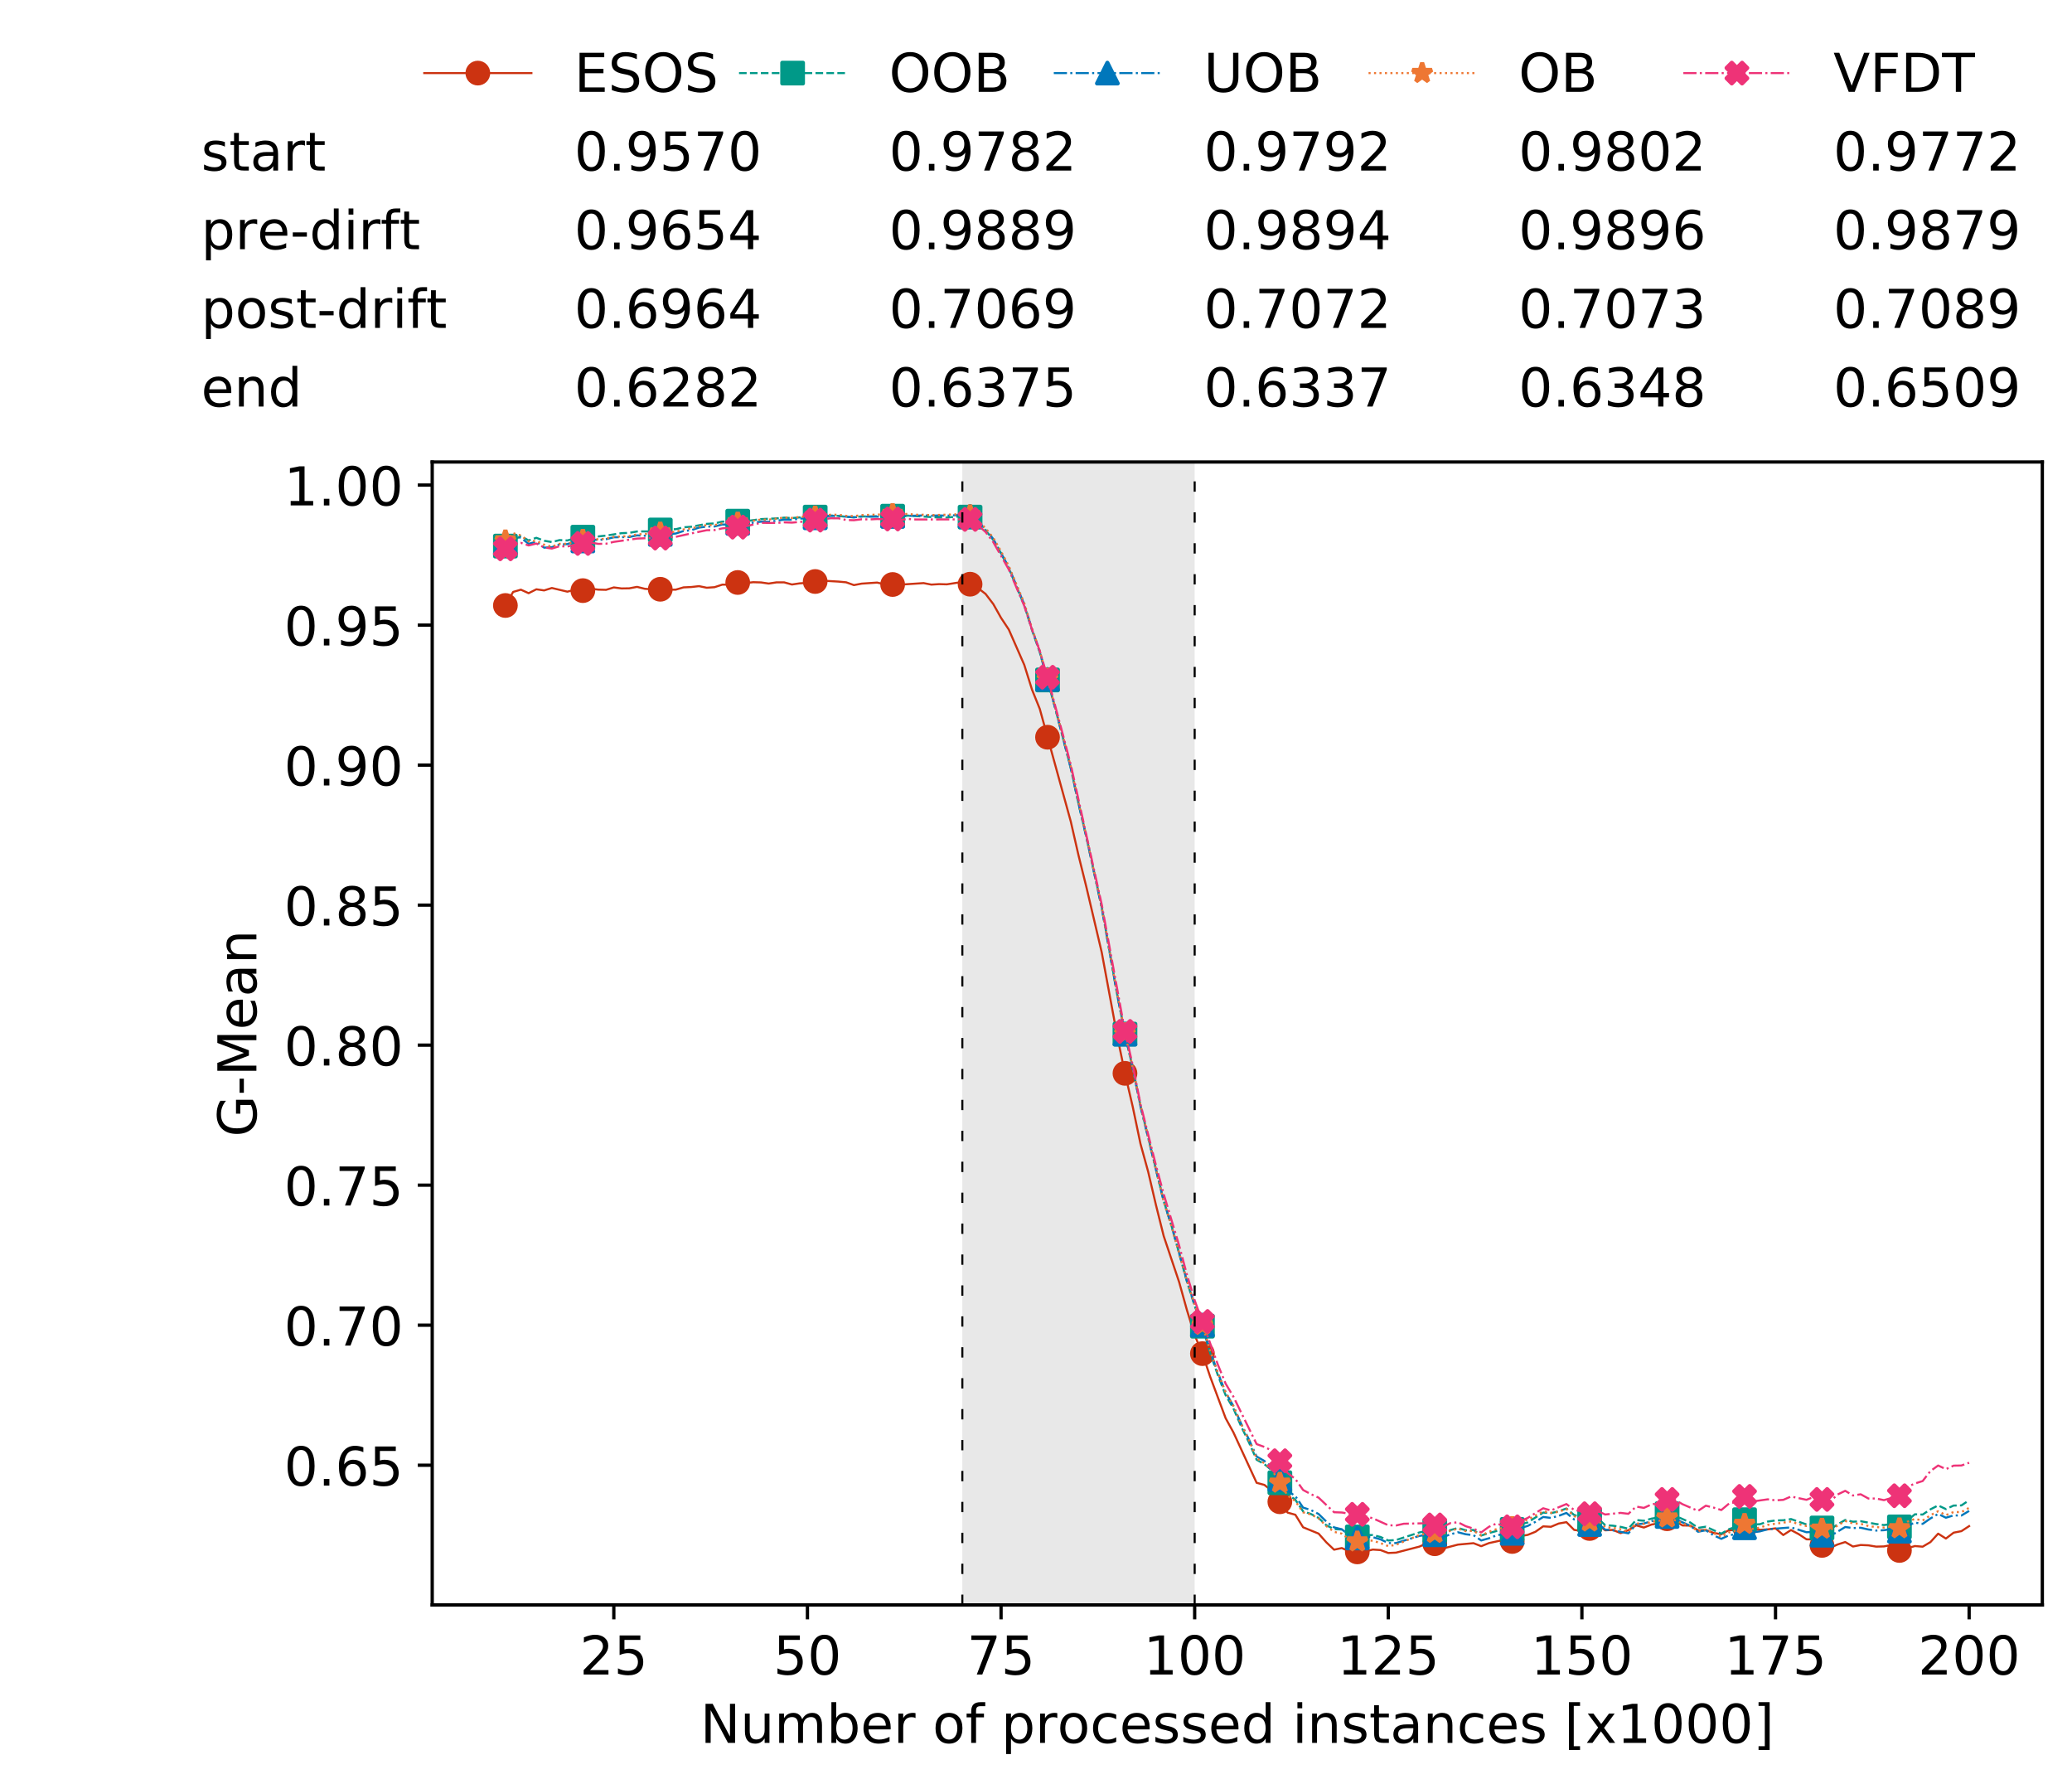 <?xml version="1.0" encoding="utf-8" standalone="no"?>
<!DOCTYPE svg PUBLIC "-//W3C//DTD SVG 1.1//EN"
  "http://www.w3.org/Graphics/SVG/1.1/DTD/svg11.dtd">
<!-- Created with matplotlib (https://matplotlib.org/) -->
<svg height="432.615pt" version="1.1" viewBox="0 0 502.65 432.615" width="502.65pt" xmlns="http://www.w3.org/2000/svg" xmlns:xlink="http://www.w3.org/1999/xlink">
 <defs>
  <style type="text/css">
*{stroke-linecap:butt;stroke-linejoin:round;white-space:pre;}
  </style>
 </defs>
 <g id="figure_1">
  <g id="patch_1">
   <path d="M 0 432.615 
L 502.65 432.615 
L 502.65 0 
L 0 0 
z
" style="fill:#ffffff;"/>
  </g>
  <g id="axes_1">
   <g id="patch_2">
    <path d="M 104.85 389.252 
L 495.45 389.252 
L 495.45 112.052 
L 104.85 112.052 
z
" style="fill:#ffffff;"/>
   </g>
   <g id="patch_3">
    <path clip-path="url(#p2937cb6acc)" d="M 289.817 389.252 
L 289.817 112.052 
L 233.453 112.052 
L 233.453 389.252 
z
" style="fill:#d3d3d3;opacity:0.5;"/>
   </g>
   <g id="matplotlib.axis_1">
    <g id="xtick_1">
     <g id="line2d_1">
      <defs>
       <path d="M 0 0 
L 0 3.5 
" id="m12c65b1394" style="stroke:#000000;stroke-width:0.8;"/>
      </defs>
      <g>
       <use style="stroke:#000000;stroke-width:0.8;" x="148.908" xlink:href="#m12c65b1394" y="389.252"/>
      </g>
     </g>
     <g id="text_1">
      <!-- 25 -->
      <defs>
       <path d="M 19.188 8.297 
L 53.609 8.297 
L 53.609 0 
L 7.328 0 
L 7.328 8.297 
Q 12.938 14.109 22.625 23.891 
Q 32.328 33.688 34.812 36.531 
Q 39.547 41.844 41.422 45.531 
Q 43.312 49.219 43.312 52.781 
Q 43.312 58.594 39.234 62.25 
Q 35.156 65.922 28.609 65.922 
Q 23.969 65.922 18.812 64.312 
Q 13.672 62.703 7.812 59.422 
L 7.812 69.391 
Q 13.766 71.781 18.938 73 
Q 24.125 74.219 28.422 74.219 
Q 39.75 74.219 46.484 68.547 
Q 53.219 62.891 53.219 53.422 
Q 53.219 48.922 51.531 44.891 
Q 49.859 40.875 45.406 35.406 
Q 44.188 33.984 37.641 27.219 
Q 31.109 20.453 19.188 8.297 
z
" id="DejaVuSans-50"/>
       <path d="M 10.797 72.906 
L 49.516 72.906 
L 49.516 64.594 
L 19.828 64.594 
L 19.828 46.734 
Q 21.969 47.469 24.109 47.828 
Q 26.266 48.188 28.422 48.188 
Q 40.625 48.188 47.75 41.5 
Q 54.891 34.812 54.891 23.391 
Q 54.891 11.625 47.562 5.094 
Q 40.234 -1.422 26.906 -1.422 
Q 22.312 -1.422 17.547 -0.641 
Q 12.797 0.141 7.719 1.703 
L 7.719 11.625 
Q 12.109 9.234 16.797 8.062 
Q 21.484 6.891 26.703 6.891 
Q 35.156 6.891 40.078 11.328 
Q 45.016 15.766 45.016 23.391 
Q 45.016 31 40.078 35.438 
Q 35.156 39.891 26.703 39.891 
Q 22.75 39.891 18.812 39.016 
Q 14.891 38.141 10.797 36.281 
z
" id="DejaVuSans-53"/>
      </defs>
      <g transform="translate(140.636 406.13)scale(0.13 -0.13)">
       <use xlink:href="#DejaVuSans-50"/>
       <use x="63.623" xlink:href="#DejaVuSans-53"/>
      </g>
     </g>
    </g>
    <g id="xtick_2">
     <g id="line2d_2">
      <g>
       <use style="stroke:#000000;stroke-width:0.8;" x="195.877" xlink:href="#m12c65b1394" y="389.252"/>
      </g>
     </g>
     <g id="text_2">
      <!-- 50 -->
      <defs>
       <path d="M 31.781 66.406 
Q 24.172 66.406 20.328 58.906 
Q 16.5 51.422 16.5 36.375 
Q 16.5 21.391 20.328 13.891 
Q 24.172 6.391 31.781 6.391 
Q 39.453 6.391 43.281 13.891 
Q 47.125 21.391 47.125 36.375 
Q 47.125 51.422 43.281 58.906 
Q 39.453 66.406 31.781 66.406 
z
M 31.781 74.219 
Q 44.047 74.219 50.516 64.516 
Q 56.984 54.828 56.984 36.375 
Q 56.984 17.969 50.516 8.266 
Q 44.047 -1.422 31.781 -1.422 
Q 19.531 -1.422 13.062 8.266 
Q 6.594 17.969 6.594 36.375 
Q 6.594 54.828 13.062 64.516 
Q 19.531 74.219 31.781 74.219 
z
" id="DejaVuSans-48"/>
      </defs>
      <g transform="translate(187.606 406.13)scale(0.13 -0.13)">
       <use xlink:href="#DejaVuSans-53"/>
       <use x="63.623" xlink:href="#DejaVuSans-48"/>
      </g>
     </g>
    </g>
    <g id="xtick_3">
     <g id="line2d_3">
      <g>
       <use style="stroke:#000000;stroke-width:0.8;" x="242.847" xlink:href="#m12c65b1394" y="389.252"/>
      </g>
     </g>
     <g id="text_3">
      <!-- 75 -->
      <defs>
       <path d="M 8.203 72.906 
L 55.078 72.906 
L 55.078 68.703 
L 28.609 0 
L 18.312 0 
L 43.219 64.594 
L 8.203 64.594 
z
" id="DejaVuSans-55"/>
      </defs>
      <g transform="translate(234.576 406.13)scale(0.13 -0.13)">
       <use xlink:href="#DejaVuSans-55"/>
       <use x="63.623" xlink:href="#DejaVuSans-53"/>
      </g>
     </g>
    </g>
    <g id="xtick_4">
     <g id="line2d_4">
      <g>
       <use style="stroke:#000000;stroke-width:0.8;" x="289.817" xlink:href="#m12c65b1394" y="389.252"/>
      </g>
     </g>
     <g id="text_4">
      <!-- 100 -->
      <defs>
       <path d="M 12.406 8.297 
L 28.516 8.297 
L 28.516 63.922 
L 10.984 60.406 
L 10.984 69.391 
L 28.422 72.906 
L 38.281 72.906 
L 38.281 8.297 
L 54.391 8.297 
L 54.391 0 
L 12.406 0 
z
" id="DejaVuSans-49"/>
      </defs>
      <g transform="translate(277.41 406.13)scale(0.13 -0.13)">
       <use xlink:href="#DejaVuSans-49"/>
       <use x="63.623" xlink:href="#DejaVuSans-48"/>
       <use x="127.246" xlink:href="#DejaVuSans-48"/>
      </g>
     </g>
    </g>
    <g id="xtick_5">
     <g id="line2d_5">
      <g>
       <use style="stroke:#000000;stroke-width:0.8;" x="336.786" xlink:href="#m12c65b1394" y="389.252"/>
      </g>
     </g>
     <g id="text_5">
      <!-- 125 -->
      <g transform="translate(324.379 406.13)scale(0.13 -0.13)">
       <use xlink:href="#DejaVuSans-49"/>
       <use x="63.623" xlink:href="#DejaVuSans-50"/>
       <use x="127.246" xlink:href="#DejaVuSans-53"/>
      </g>
     </g>
    </g>
    <g id="xtick_6">
     <g id="line2d_6">
      <g>
       <use style="stroke:#000000;stroke-width:0.8;" x="383.756" xlink:href="#m12c65b1394" y="389.252"/>
      </g>
     </g>
     <g id="text_6">
      <!-- 150 -->
      <g transform="translate(371.349 406.13)scale(0.13 -0.13)">
       <use xlink:href="#DejaVuSans-49"/>
       <use x="63.623" xlink:href="#DejaVuSans-53"/>
       <use x="127.246" xlink:href="#DejaVuSans-48"/>
      </g>
     </g>
    </g>
    <g id="xtick_7">
     <g id="line2d_7">
      <g>
       <use style="stroke:#000000;stroke-width:0.8;" x="430.726" xlink:href="#m12c65b1394" y="389.252"/>
      </g>
     </g>
     <g id="text_7">
      <!-- 175 -->
      <g transform="translate(418.319 406.13)scale(0.13 -0.13)">
       <use xlink:href="#DejaVuSans-49"/>
       <use x="63.623" xlink:href="#DejaVuSans-55"/>
       <use x="127.246" xlink:href="#DejaVuSans-53"/>
      </g>
     </g>
    </g>
    <g id="xtick_8">
     <g id="line2d_8">
      <g>
       <use style="stroke:#000000;stroke-width:0.8;" x="477.695" xlink:href="#m12c65b1394" y="389.252"/>
      </g>
     </g>
     <g id="text_8">
      <!-- 200 -->
      <g transform="translate(465.289 406.13)scale(0.13 -0.13)">
       <use xlink:href="#DejaVuSans-50"/>
       <use x="63.623" xlink:href="#DejaVuSans-48"/>
       <use x="127.246" xlink:href="#DejaVuSans-48"/>
      </g>
     </g>
    </g>
    <g id="text_9">
     <!-- Number of processed instances [x1000] -->
     <defs>
      <path d="M 9.812 72.906 
L 23.094 72.906 
L 55.422 11.922 
L 55.422 72.906 
L 64.984 72.906 
L 64.984 0 
L 51.703 0 
L 19.391 60.984 
L 19.391 0 
L 9.812 0 
z
" id="DejaVuSans-78"/>
      <path d="M 8.5 21.578 
L 8.5 54.688 
L 17.484 54.688 
L 17.484 21.922 
Q 17.484 14.156 20.5 10.266 
Q 23.531 6.391 29.594 6.391 
Q 36.859 6.391 41.078 11.031 
Q 45.312 15.672 45.312 23.688 
L 45.312 54.688 
L 54.297 54.688 
L 54.297 0 
L 45.312 0 
L 45.312 8.406 
Q 42.047 3.422 37.719 1 
Q 33.406 -1.422 27.688 -1.422 
Q 18.266 -1.422 13.375 4.438 
Q 8.5 10.297 8.5 21.578 
z
M 31.109 56 
z
" id="DejaVuSans-117"/>
      <path d="M 52 44.188 
Q 55.375 50.25 60.062 53.125 
Q 64.75 56 71.094 56 
Q 79.641 56 84.281 50.016 
Q 88.922 44.047 88.922 33.016 
L 88.922 0 
L 79.891 0 
L 79.891 32.719 
Q 79.891 40.578 77.094 44.375 
Q 74.312 48.188 68.609 48.188 
Q 61.625 48.188 57.562 43.547 
Q 53.516 38.922 53.516 30.906 
L 53.516 0 
L 44.484 0 
L 44.484 32.719 
Q 44.484 40.625 41.703 44.406 
Q 38.922 48.188 33.109 48.188 
Q 26.219 48.188 22.156 43.531 
Q 18.109 38.875 18.109 30.906 
L 18.109 0 
L 9.078 0 
L 9.078 54.688 
L 18.109 54.688 
L 18.109 46.188 
Q 21.188 51.219 25.484 53.609 
Q 29.781 56 35.688 56 
Q 41.656 56 45.828 52.969 
Q 50 49.953 52 44.188 
z
" id="DejaVuSans-109"/>
      <path d="M 48.688 27.297 
Q 48.688 37.203 44.609 42.844 
Q 40.531 48.484 33.406 48.484 
Q 26.266 48.484 22.188 42.844 
Q 18.109 37.203 18.109 27.297 
Q 18.109 17.391 22.188 11.75 
Q 26.266 6.109 33.406 6.109 
Q 40.531 6.109 44.609 11.75 
Q 48.688 17.391 48.688 27.297 
z
M 18.109 46.391 
Q 20.953 51.266 25.266 53.625 
Q 29.594 56 35.594 56 
Q 45.562 56 51.781 48.094 
Q 58.016 40.188 58.016 27.297 
Q 58.016 14.406 51.781 6.484 
Q 45.562 -1.422 35.594 -1.422 
Q 29.594 -1.422 25.266 0.953 
Q 20.953 3.328 18.109 8.203 
L 18.109 0 
L 9.078 0 
L 9.078 75.984 
L 18.109 75.984 
z
" id="DejaVuSans-98"/>
      <path d="M 56.203 29.594 
L 56.203 25.203 
L 14.891 25.203 
Q 15.484 15.922 20.484 11.062 
Q 25.484 6.203 34.422 6.203 
Q 39.594 6.203 44.453 7.469 
Q 49.312 8.734 54.109 11.281 
L 54.109 2.781 
Q 49.266 0.734 44.188 -0.344 
Q 39.109 -1.422 33.891 -1.422 
Q 20.797 -1.422 13.156 6.188 
Q 5.516 13.812 5.516 26.812 
Q 5.516 40.234 12.766 48.109 
Q 20.016 56 32.328 56 
Q 43.359 56 49.781 48.891 
Q 56.203 41.797 56.203 29.594 
z
M 47.219 32.234 
Q 47.125 39.594 43.094 43.984 
Q 39.062 48.391 32.422 48.391 
Q 24.906 48.391 20.391 44.141 
Q 15.875 39.891 15.188 32.172 
z
" id="DejaVuSans-101"/>
      <path d="M 41.109 46.297 
Q 39.594 47.172 37.812 47.578 
Q 36.031 48 33.891 48 
Q 26.266 48 22.188 43.047 
Q 18.109 38.094 18.109 28.812 
L 18.109 0 
L 9.078 0 
L 9.078 54.688 
L 18.109 54.688 
L 18.109 46.188 
Q 20.953 51.172 25.484 53.578 
Q 30.031 56 36.531 56 
Q 37.453 56 38.578 55.875 
Q 39.703 55.766 41.062 55.516 
z
" id="DejaVuSans-114"/>
      <path id="DejaVuSans-32"/>
      <path d="M 30.609 48.391 
Q 23.391 48.391 19.188 42.75 
Q 14.984 37.109 14.984 27.297 
Q 14.984 17.484 19.156 11.844 
Q 23.344 6.203 30.609 6.203 
Q 37.797 6.203 41.984 11.859 
Q 46.188 17.531 46.188 27.297 
Q 46.188 37.016 41.984 42.703 
Q 37.797 48.391 30.609 48.391 
z
M 30.609 56 
Q 42.328 56 49.016 48.375 
Q 55.719 40.766 55.719 27.297 
Q 55.719 13.875 49.016 6.219 
Q 42.328 -1.422 30.609 -1.422 
Q 18.844 -1.422 12.172 6.219 
Q 5.516 13.875 5.516 27.297 
Q 5.516 40.766 12.172 48.375 
Q 18.844 56 30.609 56 
z
" id="DejaVuSans-111"/>
      <path d="M 37.109 75.984 
L 37.109 68.5 
L 28.516 68.5 
Q 23.688 68.5 21.797 66.547 
Q 19.922 64.594 19.922 59.516 
L 19.922 54.688 
L 34.719 54.688 
L 34.719 47.703 
L 19.922 47.703 
L 19.922 0 
L 10.891 0 
L 10.891 47.703 
L 2.297 47.703 
L 2.297 54.688 
L 10.891 54.688 
L 10.891 58.5 
Q 10.891 67.625 15.141 71.797 
Q 19.391 75.984 28.609 75.984 
z
" id="DejaVuSans-102"/>
      <path d="M 18.109 8.203 
L 18.109 -20.797 
L 9.078 -20.797 
L 9.078 54.688 
L 18.109 54.688 
L 18.109 46.391 
Q 20.953 51.266 25.266 53.625 
Q 29.594 56 35.594 56 
Q 45.562 56 51.781 48.094 
Q 58.016 40.188 58.016 27.297 
Q 58.016 14.406 51.781 6.484 
Q 45.562 -1.422 35.594 -1.422 
Q 29.594 -1.422 25.266 0.953 
Q 20.953 3.328 18.109 8.203 
z
M 48.688 27.297 
Q 48.688 37.203 44.609 42.844 
Q 40.531 48.484 33.406 48.484 
Q 26.266 48.484 22.188 42.844 
Q 18.109 37.203 18.109 27.297 
Q 18.109 17.391 22.188 11.75 
Q 26.266 6.109 33.406 6.109 
Q 40.531 6.109 44.609 11.75 
Q 48.688 17.391 48.688 27.297 
z
" id="DejaVuSans-112"/>
      <path d="M 48.781 52.594 
L 48.781 44.188 
Q 44.969 46.297 41.141 47.344 
Q 37.312 48.391 33.406 48.391 
Q 24.656 48.391 19.812 42.844 
Q 14.984 37.312 14.984 27.297 
Q 14.984 17.281 19.812 11.734 
Q 24.656 6.203 33.406 6.203 
Q 37.312 6.203 41.141 7.25 
Q 44.969 8.297 48.781 10.406 
L 48.781 2.094 
Q 45.016 0.344 40.984 -0.531 
Q 36.969 -1.422 32.422 -1.422 
Q 20.062 -1.422 12.781 6.344 
Q 5.516 14.109 5.516 27.297 
Q 5.516 40.672 12.859 48.328 
Q 20.219 56 33.016 56 
Q 37.156 56 41.109 55.141 
Q 45.062 54.297 48.781 52.594 
z
" id="DejaVuSans-99"/>
      <path d="M 44.281 53.078 
L 44.281 44.578 
Q 40.484 46.531 36.375 47.5 
Q 32.281 48.484 27.875 48.484 
Q 21.188 48.484 17.844 46.438 
Q 14.5 44.391 14.5 40.281 
Q 14.5 37.156 16.891 35.375 
Q 19.281 33.594 26.516 31.984 
L 29.594 31.297 
Q 39.156 29.25 43.188 25.516 
Q 47.219 21.781 47.219 15.094 
Q 47.219 7.469 41.188 3.016 
Q 35.156 -1.422 24.609 -1.422 
Q 20.219 -1.422 15.453 -0.562 
Q 10.688 0.297 5.422 2 
L 5.422 11.281 
Q 10.406 8.688 15.234 7.391 
Q 20.062 6.109 24.812 6.109 
Q 31.156 6.109 34.562 8.281 
Q 37.984 10.453 37.984 14.406 
Q 37.984 18.062 35.516 20.016 
Q 33.062 21.969 24.703 23.781 
L 21.578 24.516 
Q 13.234 26.266 9.516 29.906 
Q 5.812 33.547 5.812 39.891 
Q 5.812 47.609 11.281 51.797 
Q 16.75 56 26.812 56 
Q 31.781 56 36.172 55.266 
Q 40.578 54.547 44.281 53.078 
z
" id="DejaVuSans-115"/>
      <path d="M 45.406 46.391 
L 45.406 75.984 
L 54.391 75.984 
L 54.391 0 
L 45.406 0 
L 45.406 8.203 
Q 42.578 3.328 38.25 0.953 
Q 33.938 -1.422 27.875 -1.422 
Q 17.969 -1.422 11.734 6.484 
Q 5.516 14.406 5.516 27.297 
Q 5.516 40.188 11.734 48.094 
Q 17.969 56 27.875 56 
Q 33.938 56 38.25 53.625 
Q 42.578 51.266 45.406 46.391 
z
M 14.797 27.297 
Q 14.797 17.391 18.875 11.75 
Q 22.953 6.109 30.078 6.109 
Q 37.203 6.109 41.297 11.75 
Q 45.406 17.391 45.406 27.297 
Q 45.406 37.203 41.297 42.844 
Q 37.203 48.484 30.078 48.484 
Q 22.953 48.484 18.875 42.844 
Q 14.797 37.203 14.797 27.297 
z
" id="DejaVuSans-100"/>
      <path d="M 9.422 54.688 
L 18.406 54.688 
L 18.406 0 
L 9.422 0 
z
M 9.422 75.984 
L 18.406 75.984 
L 18.406 64.594 
L 9.422 64.594 
z
" id="DejaVuSans-105"/>
      <path d="M 54.891 33.016 
L 54.891 0 
L 45.906 0 
L 45.906 32.719 
Q 45.906 40.484 42.875 44.328 
Q 39.844 48.188 33.797 48.188 
Q 26.516 48.188 22.312 43.547 
Q 18.109 38.922 18.109 30.906 
L 18.109 0 
L 9.078 0 
L 9.078 54.688 
L 18.109 54.688 
L 18.109 46.188 
Q 21.344 51.125 25.703 53.562 
Q 30.078 56 35.797 56 
Q 45.219 56 50.047 50.172 
Q 54.891 44.344 54.891 33.016 
z
" id="DejaVuSans-110"/>
      <path d="M 18.312 70.219 
L 18.312 54.688 
L 36.812 54.688 
L 36.812 47.703 
L 18.312 47.703 
L 18.312 18.016 
Q 18.312 11.328 20.141 9.422 
Q 21.969 7.516 27.594 7.516 
L 36.812 7.516 
L 36.812 0 
L 27.594 0 
Q 17.188 0 13.234 3.875 
Q 9.281 7.766 9.281 18.016 
L 9.281 47.703 
L 2.688 47.703 
L 2.688 54.688 
L 9.281 54.688 
L 9.281 70.219 
z
" id="DejaVuSans-116"/>
      <path d="M 34.281 27.484 
Q 23.391 27.484 19.188 25 
Q 14.984 22.516 14.984 16.5 
Q 14.984 11.719 18.141 8.906 
Q 21.297 6.109 26.703 6.109 
Q 34.188 6.109 38.703 11.406 
Q 43.219 16.703 43.219 25.484 
L 43.219 27.484 
z
M 52.203 31.203 
L 52.203 0 
L 43.219 0 
L 43.219 8.297 
Q 40.141 3.328 35.547 0.953 
Q 30.953 -1.422 24.312 -1.422 
Q 15.922 -1.422 10.953 3.297 
Q 6 8.016 6 15.922 
Q 6 25.141 12.172 29.828 
Q 18.359 34.516 30.609 34.516 
L 43.219 34.516 
L 43.219 35.406 
Q 43.219 41.609 39.141 45 
Q 35.062 48.391 27.688 48.391 
Q 23 48.391 18.547 47.266 
Q 14.109 46.141 10.016 43.891 
L 10.016 52.203 
Q 14.938 54.109 19.578 55.047 
Q 24.219 56 28.609 56 
Q 40.484 56 46.344 49.844 
Q 52.203 43.703 52.203 31.203 
z
" id="DejaVuSans-97"/>
      <path d="M 8.594 75.984 
L 29.297 75.984 
L 29.297 69 
L 17.578 69 
L 17.578 -6.203 
L 29.297 -6.203 
L 29.297 -13.188 
L 8.594 -13.188 
z
" id="DejaVuSans-91"/>
      <path d="M 54.891 54.688 
L 35.109 28.078 
L 55.906 0 
L 45.312 0 
L 29.391 21.484 
L 13.484 0 
L 2.875 0 
L 24.125 28.609 
L 4.688 54.688 
L 15.281 54.688 
L 29.781 35.203 
L 44.281 54.688 
z
" id="DejaVuSans-120"/>
      <path d="M 30.422 75.984 
L 30.422 -13.188 
L 9.719 -13.188 
L 9.719 -6.203 
L 21.391 -6.203 
L 21.391 69 
L 9.719 69 
L 9.719 75.984 
z
" id="DejaVuSans-93"/>
     </defs>
     <g transform="translate(169.881 422.711)scale(0.13 -0.13)">
      <use xlink:href="#DejaVuSans-78"/>
      <use x="74.805" xlink:href="#DejaVuSans-117"/>
      <use x="138.184" xlink:href="#DejaVuSans-109"/>
      <use x="235.596" xlink:href="#DejaVuSans-98"/>
      <use x="299.072" xlink:href="#DejaVuSans-101"/>
      <use x="360.596" xlink:href="#DejaVuSans-114"/>
      <use x="401.709" xlink:href="#DejaVuSans-32"/>
      <use x="433.496" xlink:href="#DejaVuSans-111"/>
      <use x="494.678" xlink:href="#DejaVuSans-102"/>
      <use x="529.883" xlink:href="#DejaVuSans-32"/>
      <use x="561.67" xlink:href="#DejaVuSans-112"/>
      <use x="625.146" xlink:href="#DejaVuSans-114"/>
      <use x="666.229" xlink:href="#DejaVuSans-111"/>
      <use x="727.41" xlink:href="#DejaVuSans-99"/>
      <use x="782.391" xlink:href="#DejaVuSans-101"/>
      <use x="843.914" xlink:href="#DejaVuSans-115"/>
      <use x="896.014" xlink:href="#DejaVuSans-115"/>
      <use x="948.113" xlink:href="#DejaVuSans-101"/>
      <use x="1009.637" xlink:href="#DejaVuSans-100"/>
      <use x="1073.113" xlink:href="#DejaVuSans-32"/>
      <use x="1104.9" xlink:href="#DejaVuSans-105"/>
      <use x="1132.684" xlink:href="#DejaVuSans-110"/>
      <use x="1196.062" xlink:href="#DejaVuSans-115"/>
      <use x="1248.162" xlink:href="#DejaVuSans-116"/>
      <use x="1287.371" xlink:href="#DejaVuSans-97"/>
      <use x="1348.65" xlink:href="#DejaVuSans-110"/>
      <use x="1412.029" xlink:href="#DejaVuSans-99"/>
      <use x="1467.01" xlink:href="#DejaVuSans-101"/>
      <use x="1528.533" xlink:href="#DejaVuSans-115"/>
      <use x="1580.633" xlink:href="#DejaVuSans-32"/>
      <use x="1612.42" xlink:href="#DejaVuSans-91"/>
      <use x="1651.434" xlink:href="#DejaVuSans-120"/>
      <use x="1710.613" xlink:href="#DejaVuSans-49"/>
      <use x="1774.236" xlink:href="#DejaVuSans-48"/>
      <use x="1837.859" xlink:href="#DejaVuSans-48"/>
      <use x="1901.482" xlink:href="#DejaVuSans-48"/>
      <use x="1965.105" xlink:href="#DejaVuSans-93"/>
     </g>
    </g>
   </g>
   <g id="matplotlib.axis_2">
    <g id="ytick_1">
     <g id="line2d_9">
      <defs>
       <path d="M 0 0 
L -3.5 0 
" id="ma14071c7aa" style="stroke:#000000;stroke-width:0.8;"/>
      </defs>
      <g>
       <use style="stroke:#000000;stroke-width:0.8;" x="104.85" xlink:href="#ma14071c7aa" y="355.363"/>
      </g>
     </g>
     <g id="text_10">
      <!-- 0.65 -->
      <defs>
       <path d="M 10.688 12.406 
L 21 12.406 
L 21 0 
L 10.688 0 
z
" id="DejaVuSans-46"/>
       <path d="M 33.016 40.375 
Q 26.375 40.375 22.484 35.828 
Q 18.609 31.297 18.609 23.391 
Q 18.609 15.531 22.484 10.953 
Q 26.375 6.391 33.016 6.391 
Q 39.656 6.391 43.531 10.953 
Q 47.406 15.531 47.406 23.391 
Q 47.406 31.297 43.531 35.828 
Q 39.656 40.375 33.016 40.375 
z
M 52.594 71.297 
L 52.594 62.312 
Q 48.875 64.062 45.094 64.984 
Q 41.312 65.922 37.594 65.922 
Q 27.828 65.922 22.672 59.328 
Q 17.531 52.734 16.797 39.406 
Q 19.672 43.656 24.016 45.922 
Q 28.375 48.188 33.594 48.188 
Q 44.578 48.188 50.953 41.516 
Q 57.328 34.859 57.328 23.391 
Q 57.328 12.156 50.688 5.359 
Q 44.047 -1.422 33.016 -1.422 
Q 20.359 -1.422 13.672 8.266 
Q 6.984 17.969 6.984 36.375 
Q 6.984 53.656 15.188 63.938 
Q 23.391 74.219 37.203 74.219 
Q 40.922 74.219 44.703 73.484 
Q 48.484 72.75 52.594 71.297 
z
" id="DejaVuSans-54"/>
      </defs>
      <g transform="translate(68.905 360.302)scale(0.13 -0.13)">
       <use xlink:href="#DejaVuSans-48"/>
       <use x="63.623" xlink:href="#DejaVuSans-46"/>
       <use x="95.41" xlink:href="#DejaVuSans-54"/>
       <use x="159.033" xlink:href="#DejaVuSans-53"/>
      </g>
     </g>
    </g>
    <g id="ytick_2">
     <g id="line2d_10">
      <g>
       <use style="stroke:#000000;stroke-width:0.8;" x="104.85" xlink:href="#ma14071c7aa" y="321.403"/>
      </g>
     </g>
     <g id="text_11">
      <!-- 0.70 -->
      <g transform="translate(68.905 326.342)scale(0.13 -0.13)">
       <use xlink:href="#DejaVuSans-48"/>
       <use x="63.623" xlink:href="#DejaVuSans-46"/>
       <use x="95.41" xlink:href="#DejaVuSans-55"/>
       <use x="159.033" xlink:href="#DejaVuSans-48"/>
      </g>
     </g>
    </g>
    <g id="ytick_3">
     <g id="line2d_11">
      <g>
       <use style="stroke:#000000;stroke-width:0.8;" x="104.85" xlink:href="#ma14071c7aa" y="287.444"/>
      </g>
     </g>
     <g id="text_12">
      <!-- 0.75 -->
      <g transform="translate(68.905 292.383)scale(0.13 -0.13)">
       <use xlink:href="#DejaVuSans-48"/>
       <use x="63.623" xlink:href="#DejaVuSans-46"/>
       <use x="95.41" xlink:href="#DejaVuSans-55"/>
       <use x="159.033" xlink:href="#DejaVuSans-53"/>
      </g>
     </g>
    </g>
    <g id="ytick_4">
     <g id="line2d_12">
      <g>
       <use style="stroke:#000000;stroke-width:0.8;" x="104.85" xlink:href="#ma14071c7aa" y="253.484"/>
      </g>
     </g>
     <g id="text_13">
      <!-- 0.80 -->
      <defs>
       <path d="M 31.781 34.625 
Q 24.75 34.625 20.719 30.859 
Q 16.703 27.094 16.703 20.516 
Q 16.703 13.922 20.719 10.156 
Q 24.75 6.391 31.781 6.391 
Q 38.812 6.391 42.859 10.172 
Q 46.922 13.969 46.922 20.516 
Q 46.922 27.094 42.891 30.859 
Q 38.875 34.625 31.781 34.625 
z
M 21.922 38.812 
Q 15.578 40.375 12.031 44.719 
Q 8.5 49.078 8.5 55.328 
Q 8.5 64.062 14.719 69.141 
Q 20.953 74.219 31.781 74.219 
Q 42.672 74.219 48.875 69.141 
Q 55.078 64.062 55.078 55.328 
Q 55.078 49.078 51.531 44.719 
Q 48 40.375 41.703 38.812 
Q 48.828 37.156 52.797 32.312 
Q 56.781 27.484 56.781 20.516 
Q 56.781 9.906 50.312 4.234 
Q 43.844 -1.422 31.781 -1.422 
Q 19.734 -1.422 13.25 4.234 
Q 6.781 9.906 6.781 20.516 
Q 6.781 27.484 10.781 32.312 
Q 14.797 37.156 21.922 38.812 
z
M 18.312 54.391 
Q 18.312 48.734 21.844 45.562 
Q 25.391 42.391 31.781 42.391 
Q 38.141 42.391 41.719 45.562 
Q 45.312 48.734 45.312 54.391 
Q 45.312 60.062 41.719 63.234 
Q 38.141 66.406 31.781 66.406 
Q 25.391 66.406 21.844 63.234 
Q 18.312 60.062 18.312 54.391 
z
" id="DejaVuSans-56"/>
      </defs>
      <g transform="translate(68.905 258.423)scale(0.13 -0.13)">
       <use xlink:href="#DejaVuSans-48"/>
       <use x="63.623" xlink:href="#DejaVuSans-46"/>
       <use x="95.41" xlink:href="#DejaVuSans-56"/>
       <use x="159.033" xlink:href="#DejaVuSans-48"/>
      </g>
     </g>
    </g>
    <g id="ytick_5">
     <g id="line2d_13">
      <g>
       <use style="stroke:#000000;stroke-width:0.8;" x="104.85" xlink:href="#ma14071c7aa" y="219.525"/>
      </g>
     </g>
     <g id="text_14">
      <!-- 0.85 -->
      <g transform="translate(68.905 224.464)scale(0.13 -0.13)">
       <use xlink:href="#DejaVuSans-48"/>
       <use x="63.623" xlink:href="#DejaVuSans-46"/>
       <use x="95.41" xlink:href="#DejaVuSans-56"/>
       <use x="159.033" xlink:href="#DejaVuSans-53"/>
      </g>
     </g>
    </g>
    <g id="ytick_6">
     <g id="line2d_14">
      <g>
       <use style="stroke:#000000;stroke-width:0.8;" x="104.85" xlink:href="#ma14071c7aa" y="185.566"/>
      </g>
     </g>
     <g id="text_15">
      <!-- 0.90 -->
      <defs>
       <path d="M 10.984 1.516 
L 10.984 10.5 
Q 14.703 8.734 18.5 7.812 
Q 22.312 6.891 25.984 6.891 
Q 35.75 6.891 40.891 13.453 
Q 46.047 20.016 46.781 33.406 
Q 43.953 29.203 39.594 26.953 
Q 35.25 24.703 29.984 24.703 
Q 19.047 24.703 12.672 31.312 
Q 6.297 37.938 6.297 49.422 
Q 6.297 60.641 12.938 67.422 
Q 19.578 74.219 30.609 74.219 
Q 43.266 74.219 49.922 64.516 
Q 56.594 54.828 56.594 36.375 
Q 56.594 19.141 48.406 8.859 
Q 40.234 -1.422 26.422 -1.422 
Q 22.703 -1.422 18.891 -0.688 
Q 15.094 0.047 10.984 1.516 
z
M 30.609 32.422 
Q 37.25 32.422 41.125 36.953 
Q 45.016 41.5 45.016 49.422 
Q 45.016 57.281 41.125 61.844 
Q 37.25 66.406 30.609 66.406 
Q 23.969 66.406 20.094 61.844 
Q 16.219 57.281 16.219 49.422 
Q 16.219 41.5 20.094 36.953 
Q 23.969 32.422 30.609 32.422 
z
" id="DejaVuSans-57"/>
      </defs>
      <g transform="translate(68.905 190.505)scale(0.13 -0.13)">
       <use xlink:href="#DejaVuSans-48"/>
       <use x="63.623" xlink:href="#DejaVuSans-46"/>
       <use x="95.41" xlink:href="#DejaVuSans-57"/>
       <use x="159.033" xlink:href="#DejaVuSans-48"/>
      </g>
     </g>
    </g>
    <g id="ytick_7">
     <g id="line2d_15">
      <g>
       <use style="stroke:#000000;stroke-width:0.8;" x="104.85" xlink:href="#ma14071c7aa" y="151.606"/>
      </g>
     </g>
     <g id="text_16">
      <!-- 0.95 -->
      <g transform="translate(68.905 156.545)scale(0.13 -0.13)">
       <use xlink:href="#DejaVuSans-48"/>
       <use x="63.623" xlink:href="#DejaVuSans-46"/>
       <use x="95.41" xlink:href="#DejaVuSans-57"/>
       <use x="159.033" xlink:href="#DejaVuSans-53"/>
      </g>
     </g>
    </g>
    <g id="ytick_8">
     <g id="line2d_16">
      <g>
       <use style="stroke:#000000;stroke-width:0.8;" x="104.85" xlink:href="#ma14071c7aa" y="117.647"/>
      </g>
     </g>
     <g id="text_17">
      <!-- 1.00 -->
      <g transform="translate(68.905 122.586)scale(0.13 -0.13)">
       <use xlink:href="#DejaVuSans-49"/>
       <use x="63.623" xlink:href="#DejaVuSans-46"/>
       <use x="95.41" xlink:href="#DejaVuSans-48"/>
       <use x="159.033" xlink:href="#DejaVuSans-48"/>
      </g>
     </g>
    </g>
    <g id="text_18">
     <!-- G-Mean -->
     <defs>
      <path d="M 59.516 10.406 
L 59.516 29.984 
L 43.406 29.984 
L 43.406 38.094 
L 69.281 38.094 
L 69.281 6.781 
Q 63.578 2.734 56.688 0.656 
Q 49.812 -1.422 42 -1.422 
Q 24.906 -1.422 15.25 8.562 
Q 5.609 18.562 5.609 36.375 
Q 5.609 54.25 15.25 64.234 
Q 24.906 74.219 42 74.219 
Q 49.125 74.219 55.547 72.453 
Q 61.969 70.703 67.391 67.281 
L 67.391 56.781 
Q 61.922 61.422 55.766 63.766 
Q 49.609 66.109 42.828 66.109 
Q 29.438 66.109 22.719 58.641 
Q 16.016 51.172 16.016 36.375 
Q 16.016 21.625 22.719 14.156 
Q 29.438 6.688 42.828 6.688 
Q 48.047 6.688 52.141 7.594 
Q 56.25 8.5 59.516 10.406 
z
" id="DejaVuSans-71"/>
      <path d="M 4.891 31.391 
L 31.203 31.391 
L 31.203 23.391 
L 4.891 23.391 
z
" id="DejaVuSans-45"/>
      <path d="M 9.812 72.906 
L 24.516 72.906 
L 43.109 23.297 
L 61.812 72.906 
L 76.516 72.906 
L 76.516 0 
L 66.891 0 
L 66.891 64.016 
L 48.094 14.016 
L 38.188 14.016 
L 19.391 64.016 
L 19.391 0 
L 9.812 0 
z
" id="DejaVuSans-77"/>
     </defs>
     <g transform="translate(62.201 275.744)rotate(-90)scale(0.13 -0.13)">
      <use xlink:href="#DejaVuSans-71"/>
      <use x="77.49" xlink:href="#DejaVuSans-45"/>
      <use x="113.574" xlink:href="#DejaVuSans-77"/>
      <use x="199.854" xlink:href="#DejaVuSans-101"/>
      <use x="261.377" xlink:href="#DejaVuSans-97"/>
      <use x="322.656" xlink:href="#DejaVuSans-110"/>
     </g>
    </g>
   </g>
   <g id="line2d_17"/>
   <g id="line2d_18"/>
   <g id="line2d_19"/>
   <g id="line2d_20"/>
   <g id="line2d_21"/>
   <g id="line2d_22">
    <path clip-path="url(#p2937cb6acc)" d="M 122.605 146.851 
L 124.483 143.561 
L 126.362 143.015 
L 128.241 143.872 
L 130.12 142.923 
L 131.998 143.196 
L 133.877 142.608 
L 137.635 143.497 
L 139.514 143.022 
L 141.392 143.246 
L 143.271 142.775 
L 145.15 143.005 
L 147.029 143.053 
L 148.908 142.469 
L 150.786 142.718 
L 152.665 142.687 
L 154.544 142.337 
L 156.423 142.803 
L 158.302 142.935 
L 160.18 142.917 
L 162.059 143.026 
L 163.938 143.008 
L 165.817 142.461 
L 167.695 142.372 
L 169.574 142.16 
L 171.453 142.548 
L 173.332 142.414 
L 175.211 141.799 
L 177.089 141.774 
L 178.968 141.273 
L 180.847 141.412 
L 182.726 141.204 
L 184.605 141.259 
L 186.483 141.533 
L 188.362 141.245 
L 190.241 141.248 
L 192.12 141.762 
L 193.998 141.482 
L 195.877 141.368 
L 197.756 141.033 
L 199.635 140.839 
L 203.392 141.054 
L 205.271 141.231 
L 207.15 141.906 
L 209.029 141.551 
L 212.786 141.297 
L 214.665 141.739 
L 218.423 141.795 
L 224.059 141.422 
L 225.938 141.787 
L 227.817 141.672 
L 229.695 141.723 
L 233.453 141.139 
L 235.332 141.69 
L 237.211 142.592 
L 239.089 144.044 
L 240.968 146.508 
L 242.847 149.855 
L 244.726 152.687 
L 248.483 161.267 
L 250.362 167.275 
L 252.241 171.931 
L 259.756 199.217 
L 261.635 207.437 
L 263.514 215.004 
L 267.271 230.983 
L 271.029 251.274 
L 272.908 260.326 
L 274.786 268.407 
L 276.665 277.381 
L 278.544 284.216 
L 280.423 292.249 
L 282.302 299.776 
L 286.059 310.981 
L 287.938 317.738 
L 289.817 323.834 
L 291.695 328.302 
L 293.574 333.891 
L 297.332 343.972 
L 299.211 347.395 
L 304.847 359.63 
L 306.726 360.138 
L 308.605 361.626 
L 312.362 366.859 
L 314.241 367.38 
L 316.12 370.415 
L 319.877 371.951 
L 321.756 374.065 
L 323.635 375.853 
L 325.514 375.453 
L 327.392 376.287 
L 329.271 376.391 
L 331.15 376.293 
L 333.029 375.82 
L 334.908 375.944 
L 336.786 376.652 
L 338.665 376.57 
L 344.302 375.113 
L 346.18 374.301 
L 348.059 374.41 
L 349.938 375.598 
L 353.695 374.62 
L 357.453 374.274 
L 359.332 375.005 
L 361.211 374.251 
L 364.968 373.435 
L 366.847 373.861 
L 368.726 372.575 
L 370.605 372.265 
L 372.483 371.509 
L 374.362 370.191 
L 376.241 370.299 
L 378.12 369.511 
L 379.998 369.174 
L 381.877 371.058 
L 383.756 371.316 
L 385.635 370.712 
L 387.514 369.597 
L 389.392 371.153 
L 391.271 371.058 
L 393.15 371.834 
L 395.029 371.126 
L 396.908 369.946 
L 398.786 370.483 
L 400.665 369.751 
L 402.544 369.443 
L 404.423 368.35 
L 406.302 368.906 
L 408.18 369.976 
L 410.059 370.008 
L 411.938 371.162 
L 413.817 371.08 
L 415.695 371.781 
L 417.574 372.112 
L 419.453 371.111 
L 421.332 371.126 
L 423.211 370.377 
L 425.089 370.978 
L 426.968 371.026 
L 428.847 370.925 
L 430.726 370.675 
L 432.605 372.298 
L 434.483 371.085 
L 436.362 372.087 
L 438.241 373.338 
L 440.12 373.369 
L 441.998 374.816 
L 443.877 375.466 
L 445.756 374.598 
L 447.635 373.995 
L 449.514 375.084 
L 451.392 374.713 
L 453.271 374.796 
L 455.15 375.108 
L 457.029 375.058 
L 458.908 374.71 
L 460.786 376.04 
L 464.544 374.971 
L 466.423 375.123 
L 468.302 374.014 
L 470.18 371.961 
L 472.059 373.151 
L 473.938 371.724 
L 475.817 371.358 
L 477.695 370.135 
L 477.695 370.135 
" style="fill:none;stroke:#cc3311;stroke-linecap:square;stroke-width:0.5;"/>
    <defs>
     <path d="M 0 2.5 
C 0.663 2.5 1.299 2.237 1.768 1.768 
C 2.237 1.299 2.5 0.663 2.5 0 
C 2.5 -0.663 2.237 -1.299 1.768 -1.768 
C 1.299 -2.237 0.663 -2.5 0 -2.5 
C -0.663 -2.5 -1.299 -2.237 -1.768 -1.768 
C -2.237 -1.299 -2.5 -0.663 -2.5 0 
C -2.5 0.663 -2.237 1.299 -1.768 1.768 
C -1.299 2.237 -0.663 2.5 0 2.5 
z
" id="m3c20038bce" style="stroke:#cc3311;"/>
    </defs>
    <g clip-path="url(#p2937cb6acc)">
     <use style="fill:#cc3311;stroke:#cc3311;" x="122.605" xlink:href="#m3c20038bce" y="146.851"/>
     <use style="fill:#cc3311;stroke:#cc3311;" x="141.392" xlink:href="#m3c20038bce" y="143.246"/>
     <use style="fill:#cc3311;stroke:#cc3311;" x="160.18" xlink:href="#m3c20038bce" y="142.917"/>
     <use style="fill:#cc3311;stroke:#cc3311;" x="178.968" xlink:href="#m3c20038bce" y="141.273"/>
     <use style="fill:#cc3311;stroke:#cc3311;" x="197.756" xlink:href="#m3c20038bce" y="141.033"/>
     <use style="fill:#cc3311;stroke:#cc3311;" x="216.544" xlink:href="#m3c20038bce" y="141.761"/>
     <use style="fill:#cc3311;stroke:#cc3311;" x="235.332" xlink:href="#m3c20038bce" y="141.69"/>
     <use style="fill:#cc3311;stroke:#cc3311;" x="254.12" xlink:href="#m3c20038bce" y="178.8"/>
     <use style="fill:#cc3311;stroke:#cc3311;" x="272.908" xlink:href="#m3c20038bce" y="260.326"/>
     <use style="fill:#cc3311;stroke:#cc3311;" x="291.695" xlink:href="#m3c20038bce" y="328.302"/>
     <use style="fill:#cc3311;stroke:#cc3311;" x="310.483" xlink:href="#m3c20038bce" y="364.231"/>
     <use style="fill:#cc3311;stroke:#cc3311;" x="329.271" xlink:href="#m3c20038bce" y="376.391"/>
     <use style="fill:#cc3311;stroke:#cc3311;" x="348.059" xlink:href="#m3c20038bce" y="374.41"/>
     <use style="fill:#cc3311;stroke:#cc3311;" x="366.847" xlink:href="#m3c20038bce" y="373.861"/>
     <use style="fill:#cc3311;stroke:#cc3311;" x="385.635" xlink:href="#m3c20038bce" y="370.712"/>
     <use style="fill:#cc3311;stroke:#cc3311;" x="404.423" xlink:href="#m3c20038bce" y="368.35"/>
     <use style="fill:#cc3311;stroke:#cc3311;" x="423.211" xlink:href="#m3c20038bce" y="370.377"/>
     <use style="fill:#cc3311;stroke:#cc3311;" x="441.998" xlink:href="#m3c20038bce" y="374.816"/>
     <use style="fill:#cc3311;stroke:#cc3311;" x="460.786" xlink:href="#m3c20038bce" y="376.04"/>
    </g>
   </g>
   <g id="line2d_23"/>
   <g id="line2d_24"/>
   <g id="line2d_25"/>
   <g id="line2d_26"/>
   <g id="line2d_27">
    <path clip-path="url(#p2937cb6acc)" d="M 122.605 132.441 
L 124.483 131.015 
L 126.362 130.04 
L 128.241 131.073 
L 130.12 130.44 
L 131.998 131.147 
L 133.877 131.468 
L 135.756 130.987 
L 137.635 131.085 
L 139.514 130.53 
L 143.271 129.969 
L 145.15 130.102 
L 147.029 129.899 
L 150.786 129.313 
L 152.665 129.237 
L 154.544 128.897 
L 158.302 128.878 
L 160.18 128.544 
L 162.059 128.366 
L 163.938 128.351 
L 165.817 127.89 
L 167.695 127.756 
L 171.453 127.049 
L 173.332 126.952 
L 175.211 126.513 
L 180.847 126.41 
L 184.605 125.9 
L 188.362 125.733 
L 190.241 125.552 
L 192.12 125.653 
L 195.877 125.323 
L 197.756 125.417 
L 201.514 125.039 
L 203.392 125.115 
L 205.271 125.359 
L 207.15 125.441 
L 209.029 125.244 
L 210.908 125.274 
L 212.786 125.18 
L 214.665 125.34 
L 216.544 125.188 
L 218.423 125.26 
L 220.302 125.055 
L 227.817 125.519 
L 229.695 125.508 
L 233.453 125.21 
L 235.332 125.422 
L 237.211 126.744 
L 239.089 128.616 
L 240.968 130.962 
L 242.847 134.197 
L 244.726 137.826 
L 248.483 146.808 
L 250.362 152.846 
L 252.241 158.208 
L 255.998 171.807 
L 259.756 186.224 
L 261.635 194.847 
L 263.514 202.859 
L 267.271 220.014 
L 271.029 241.24 
L 272.908 250.813 
L 274.786 259.022 
L 276.665 268.163 
L 282.302 291.242 
L 284.18 297.21 
L 287.938 310.812 
L 289.817 316.704 
L 291.695 321.643 
L 293.574 328.139 
L 295.453 333.543 
L 297.332 338.397 
L 299.211 341.585 
L 301.089 345.937 
L 302.968 349.797 
L 304.847 354.043 
L 306.726 355.096 
L 308.605 356.688 
L 312.362 362.385 
L 314.241 363.744 
L 316.12 366.543 
L 317.998 367.185 
L 319.877 368.145 
L 321.756 369.928 
L 323.635 370.862 
L 325.514 370.954 
L 327.392 372.306 
L 329.271 372.757 
L 331.15 372.274 
L 333.029 372.307 
L 334.908 372.772 
L 336.786 373.627 
L 338.665 373.513 
L 344.302 371.68 
L 346.18 371.257 
L 348.059 371.297 
L 349.938 371.962 
L 351.817 371.105 
L 353.695 370.589 
L 355.574 371.144 
L 357.453 371.073 
L 359.332 372.424 
L 361.211 371.807 
L 363.089 371.318 
L 364.968 371.029 
L 366.847 370.93 
L 368.726 369.727 
L 370.605 369.244 
L 374.362 366.851 
L 376.241 367.005 
L 378.12 366.541 
L 379.998 365.858 
L 381.877 367.447 
L 383.756 367.901 
L 385.635 368.667 
L 387.514 368.138 
L 389.392 369.892 
L 391.271 370.035 
L 393.15 370.314 
L 395.029 370.767 
L 396.908 368.658 
L 398.786 368.834 
L 400.665 368.315 
L 402.544 368 
L 404.423 367.118 
L 406.302 367.588 
L 410.059 369.257 
L 411.938 370.565 
L 413.817 370.277 
L 417.574 371.969 
L 419.453 370.871 
L 421.332 370.231 
L 423.211 368.587 
L 425.089 369.787 
L 426.968 369.664 
L 428.847 369.03 
L 430.726 368.764 
L 432.605 368.713 
L 434.483 368.423 
L 438.241 369.734 
L 440.12 369.704 
L 441.998 370.59 
L 443.877 371.012 
L 445.756 369.737 
L 447.635 368.64 
L 449.514 369.074 
L 451.392 368.948 
L 455.15 369.637 
L 457.029 369.875 
L 458.908 369.634 
L 460.786 370.328 
L 464.544 367.267 
L 466.423 367.333 
L 468.302 366.069 
L 470.18 365.116 
L 472.059 366.006 
L 473.938 365.146 
L 475.817 365.117 
L 477.695 363.853 
L 477.695 363.853 
" style="fill:none;stroke:#009988;stroke-dasharray:1.85,0.8;stroke-dashoffset:0;stroke-width:0.5;"/>
    <defs>
     <path d="M -2.5 2.5 
L 2.5 2.5 
L 2.5 -2.5 
L -2.5 -2.5 
z
" id="md31b5d6413" style="stroke:#009988;stroke-linejoin:miter;"/>
    </defs>
    <g clip-path="url(#p2937cb6acc)">
     <use style="fill:#009988;stroke:#009988;stroke-linejoin:miter;" x="122.605" xlink:href="#md31b5d6413" y="132.441"/>
     <use style="fill:#009988;stroke:#009988;stroke-linejoin:miter;" x="141.392" xlink:href="#md31b5d6413" y="130.286"/>
     <use style="fill:#009988;stroke:#009988;stroke-linejoin:miter;" x="160.18" xlink:href="#md31b5d6413" y="128.544"/>
     <use style="fill:#009988;stroke:#009988;stroke-linejoin:miter;" x="178.968" xlink:href="#md31b5d6413" y="126.402"/>
     <use style="fill:#009988;stroke:#009988;stroke-linejoin:miter;" x="197.756" xlink:href="#md31b5d6413" y="125.417"/>
     <use style="fill:#009988;stroke:#009988;stroke-linejoin:miter;" x="216.544" xlink:href="#md31b5d6413" y="125.188"/>
     <use style="fill:#009988;stroke:#009988;stroke-linejoin:miter;" x="235.332" xlink:href="#md31b5d6413" y="125.422"/>
     <use style="fill:#009988;stroke:#009988;stroke-linejoin:miter;" x="254.12" xlink:href="#md31b5d6413" y="164.913"/>
     <use style="fill:#009988;stroke:#009988;stroke-linejoin:miter;" x="272.908" xlink:href="#md31b5d6413" y="250.813"/>
     <use style="fill:#009988;stroke:#009988;stroke-linejoin:miter;" x="291.695" xlink:href="#md31b5d6413" y="321.643"/>
     <use style="fill:#009988;stroke:#009988;stroke-linejoin:miter;" x="310.483" xlink:href="#md31b5d6413" y="359.613"/>
     <use style="fill:#009988;stroke:#009988;stroke-linejoin:miter;" x="329.271" xlink:href="#md31b5d6413" y="372.757"/>
     <use style="fill:#009988;stroke:#009988;stroke-linejoin:miter;" x="348.059" xlink:href="#md31b5d6413" y="371.297"/>
     <use style="fill:#009988;stroke:#009988;stroke-linejoin:miter;" x="366.847" xlink:href="#md31b5d6413" y="370.93"/>
     <use style="fill:#009988;stroke:#009988;stroke-linejoin:miter;" x="385.635" xlink:href="#md31b5d6413" y="368.667"/>
     <use style="fill:#009988;stroke:#009988;stroke-linejoin:miter;" x="404.423" xlink:href="#md31b5d6413" y="367.118"/>
     <use style="fill:#009988;stroke:#009988;stroke-linejoin:miter;" x="423.211" xlink:href="#md31b5d6413" y="368.587"/>
     <use style="fill:#009988;stroke:#009988;stroke-linejoin:miter;" x="441.998" xlink:href="#md31b5d6413" y="370.59"/>
     <use style="fill:#009988;stroke:#009988;stroke-linejoin:miter;" x="460.786" xlink:href="#md31b5d6413" y="370.328"/>
    </g>
   </g>
   <g id="line2d_28"/>
   <g id="line2d_29"/>
   <g id="line2d_30"/>
   <g id="line2d_31"/>
   <g id="line2d_32">
    <path clip-path="url(#p2937cb6acc)" d="M 122.605 131.752 
L 124.483 129.975 
L 126.362 130.422 
L 128.241 131.896 
L 130.12 131.366 
L 131.998 132.827 
L 133.877 132.71 
L 135.756 132.065 
L 137.635 131.967 
L 139.514 131.324 
L 141.392 131.206 
L 143.271 130.812 
L 145.15 130.984 
L 147.029 130.771 
L 148.908 130.312 
L 152.665 130.246 
L 154.544 129.851 
L 156.423 129.946 
L 160.18 129.611 
L 162.059 129.571 
L 163.938 129.395 
L 165.817 128.791 
L 167.695 128.591 
L 169.574 127.962 
L 171.453 127.713 
L 173.332 127.688 
L 175.211 127.214 
L 177.089 127.229 
L 178.968 126.928 
L 180.847 127.003 
L 184.605 126.524 
L 186.483 126.553 
L 190.241 126.032 
L 192.12 126.064 
L 193.998 125.784 
L 197.756 125.588 
L 201.514 125.108 
L 203.392 125.152 
L 207.15 125.482 
L 209.029 125.286 
L 214.665 125.316 
L 224.059 125.004 
L 225.938 125.076 
L 227.817 125.013 
L 229.695 125.068 
L 233.453 124.873 
L 235.332 125.255 
L 237.211 126.545 
L 239.089 128.317 
L 240.968 130.732 
L 244.726 137.588 
L 248.483 146.602 
L 250.362 152.608 
L 252.241 157.998 
L 255.998 171.782 
L 259.756 186.307 
L 261.635 194.912 
L 263.514 202.911 
L 267.271 220.197 
L 271.029 241.312 
L 272.908 250.816 
L 274.786 259.057 
L 276.665 268.341 
L 282.302 291.367 
L 284.18 297.267 
L 287.938 310.659 
L 289.817 316.542 
L 291.695 321.38 
L 293.574 327.636 
L 295.453 332.988 
L 297.332 337.702 
L 299.211 341.008 
L 301.089 345.294 
L 302.968 349.08 
L 304.847 353.257 
L 306.726 354.335 
L 308.605 355.833 
L 310.483 358.836 
L 312.362 361.593 
L 314.241 362.862 
L 316.12 365.639 
L 317.998 366.235 
L 319.877 367.192 
L 321.756 369.029 
L 323.635 370.438 
L 325.514 370.906 
L 327.392 372.397 
L 329.271 373.013 
L 331.15 372.712 
L 333.029 372.809 
L 334.908 373.35 
L 336.786 374.247 
L 338.665 374.245 
L 344.302 372.518 
L 346.18 372.247 
L 348.059 372.228 
L 349.938 372.843 
L 351.817 372.145 
L 353.695 371.628 
L 355.574 372.108 
L 357.453 372.338 
L 359.332 373.617 
L 361.211 373.085 
L 363.089 372.366 
L 364.968 372.042 
L 366.847 371.888 
L 368.726 370.645 
L 370.605 370.091 
L 372.483 369.097 
L 374.362 367.917 
L 376.241 368.145 
L 378.12 367.651 
L 379.998 366.937 
L 381.877 368.525 
L 383.756 368.9 
L 385.635 369.745 
L 387.514 369.303 
L 389.392 370.991 
L 391.271 371.155 
L 395.029 371.884 
L 396.908 369.712 
L 398.786 369.502 
L 400.665 368.924 
L 402.544 368.652 
L 404.423 367.788 
L 406.302 368.393 
L 410.059 370.062 
L 411.938 371.507 
L 413.817 371.143 
L 415.695 372.369 
L 417.574 373.221 
L 419.453 372.355 
L 421.332 372.054 
L 423.211 370.539 
L 425.089 371.675 
L 426.968 371.41 
L 428.847 370.901 
L 434.483 370.447 
L 438.241 371.621 
L 440.12 371.526 
L 441.998 372.34 
L 443.877 372.634 
L 447.635 370.352 
L 449.514 370.605 
L 451.392 370.528 
L 453.271 370.958 
L 455.15 371.214 
L 457.029 371.127 
L 458.908 370.851 
L 460.786 371.375 
L 462.665 370.075 
L 464.544 369.282 
L 466.423 369.594 
L 468.302 368.282 
L 470.18 367.181 
L 472.059 368.096 
L 473.938 367.535 
L 475.817 367.57 
L 477.695 366.447 
L 477.695 366.447 
" style="fill:none;stroke:#0077bb;stroke-dasharray:3.2,0.8,0.5,0.8;stroke-dashoffset:0;stroke-width:0.5;"/>
    <defs>
     <path d="M 0 -2.5 
L -2.5 2.5 
L 2.5 2.5 
z
" id="m5c88482c21" style="stroke:#0077bb;stroke-linejoin:miter;"/>
    </defs>
    <g clip-path="url(#p2937cb6acc)">
     <use style="fill:#0077bb;stroke:#0077bb;stroke-linejoin:miter;" x="122.605" xlink:href="#m5c88482c21" y="131.752"/>
     <use style="fill:#0077bb;stroke:#0077bb;stroke-linejoin:miter;" x="141.392" xlink:href="#m5c88482c21" y="131.206"/>
     <use style="fill:#0077bb;stroke:#0077bb;stroke-linejoin:miter;" x="160.18" xlink:href="#m5c88482c21" y="129.611"/>
     <use style="fill:#0077bb;stroke:#0077bb;stroke-linejoin:miter;" x="178.968" xlink:href="#m5c88482c21" y="126.928"/>
     <use style="fill:#0077bb;stroke:#0077bb;stroke-linejoin:miter;" x="197.756" xlink:href="#m5c88482c21" y="125.588"/>
     <use style="fill:#0077bb;stroke:#0077bb;stroke-linejoin:miter;" x="216.544" xlink:href="#m5c88482c21" y="125.233"/>
     <use style="fill:#0077bb;stroke:#0077bb;stroke-linejoin:miter;" x="235.332" xlink:href="#m5c88482c21" y="125.255"/>
     <use style="fill:#0077bb;stroke:#0077bb;stroke-linejoin:miter;" x="254.12" xlink:href="#m5c88482c21" y="164.77"/>
     <use style="fill:#0077bb;stroke:#0077bb;stroke-linejoin:miter;" x="272.908" xlink:href="#m5c88482c21" y="250.816"/>
     <use style="fill:#0077bb;stroke:#0077bb;stroke-linejoin:miter;" x="291.695" xlink:href="#m5c88482c21" y="321.38"/>
     <use style="fill:#0077bb;stroke:#0077bb;stroke-linejoin:miter;" x="310.483" xlink:href="#m5c88482c21" y="358.836"/>
     <use style="fill:#0077bb;stroke:#0077bb;stroke-linejoin:miter;" x="329.271" xlink:href="#m5c88482c21" y="373.013"/>
     <use style="fill:#0077bb;stroke:#0077bb;stroke-linejoin:miter;" x="348.059" xlink:href="#m5c88482c21" y="372.228"/>
     <use style="fill:#0077bb;stroke:#0077bb;stroke-linejoin:miter;" x="366.847" xlink:href="#m5c88482c21" y="371.888"/>
     <use style="fill:#0077bb;stroke:#0077bb;stroke-linejoin:miter;" x="385.635" xlink:href="#m5c88482c21" y="369.745"/>
     <use style="fill:#0077bb;stroke:#0077bb;stroke-linejoin:miter;" x="404.423" xlink:href="#m5c88482c21" y="367.788"/>
     <use style="fill:#0077bb;stroke:#0077bb;stroke-linejoin:miter;" x="423.211" xlink:href="#m5c88482c21" y="370.539"/>
     <use style="fill:#0077bb;stroke:#0077bb;stroke-linejoin:miter;" x="441.998" xlink:href="#m5c88482c21" y="372.34"/>
     <use style="fill:#0077bb;stroke:#0077bb;stroke-linejoin:miter;" x="460.786" xlink:href="#m5c88482c21" y="371.375"/>
    </g>
   </g>
   <g id="line2d_33"/>
   <g id="line2d_34"/>
   <g id="line2d_35"/>
   <g id="line2d_36"/>
   <g id="line2d_37">
    <path clip-path="url(#p2937cb6acc)" d="M 122.605 131.075 
L 124.483 129.321 
L 126.362 129.857 
L 128.241 131.297 
L 130.12 131.167 
L 131.998 132.101 
L 133.877 132.587 
L 135.756 131.887 
L 137.635 131.885 
L 139.514 131.316 
L 141.392 130.929 
L 143.271 130.672 
L 145.15 130.805 
L 147.029 130.652 
L 148.908 130.201 
L 152.665 130.023 
L 154.544 129.602 
L 158.302 129.409 
L 160.18 129.178 
L 163.938 128.978 
L 165.817 128.407 
L 167.695 128.141 
L 171.453 127.324 
L 173.332 127.359 
L 175.211 126.92 
L 180.847 126.685 
L 182.726 126.286 
L 184.605 126.002 
L 186.483 126.031 
L 190.241 125.513 
L 192.12 125.613 
L 193.998 125.369 
L 199.635 125.107 
L 201.514 124.831 
L 203.392 124.842 
L 205.271 125.115 
L 207.15 125.168 
L 209.029 124.937 
L 214.665 124.737 
L 220.302 124.652 
L 222.18 124.84 
L 224.059 124.834 
L 225.938 124.941 
L 233.453 124.707 
L 235.332 124.984 
L 237.211 126.234 
L 239.089 128.103 
L 240.968 130.45 
L 242.847 133.711 
L 244.726 137.276 
L 248.483 146.287 
L 250.362 152.426 
L 252.241 157.89 
L 255.998 171.584 
L 259.756 185.872 
L 261.635 194.564 
L 263.514 202.659 
L 267.271 219.97 
L 271.029 241.059 
L 272.908 250.594 
L 274.786 258.875 
L 276.665 268.019 
L 282.302 291.345 
L 284.18 297.313 
L 287.938 310.593 
L 289.817 316.459 
L 291.695 321.347 
L 293.574 327.604 
L 295.453 332.976 
L 297.332 337.701 
L 299.211 341.026 
L 301.089 345.351 
L 302.968 349.273 
L 304.847 353.692 
L 306.726 354.896 
L 308.605 356.54 
L 312.362 362.726 
L 314.241 364.095 
L 316.12 366.793 
L 317.998 367.291 
L 319.877 368.263 
L 321.756 370.133 
L 323.635 371.527 
L 325.514 371.963 
L 327.392 373.378 
L 329.271 373.88 
L 331.15 373.612 
L 333.029 373.668 
L 334.908 374.262 
L 336.786 374.99 
L 338.665 374.67 
L 344.302 372.315 
L 346.18 371.921 
L 348.059 371.823 
L 349.938 372.061 
L 351.817 371.278 
L 353.695 370.744 
L 355.574 371.351 
L 357.453 371.297 
L 359.332 372.406 
L 361.211 371.504 
L 363.089 370.836 
L 364.968 370.537 
L 366.847 370.372 
L 368.726 369.027 
L 370.605 368.599 
L 374.362 366.557 
L 376.241 366.893 
L 378.12 366.682 
L 379.998 365.968 
L 381.877 367.749 
L 383.756 368.135 
L 385.635 369.039 
L 387.514 368.692 
L 389.392 370.388 
L 391.271 370.552 
L 393.15 370.886 
L 395.029 371.47 
L 396.908 369.465 
L 398.786 369.633 
L 400.665 369.101 
L 402.544 368.834 
L 404.423 368.068 
L 406.302 368.689 
L 410.059 370.185 
L 411.938 371.35 
L 413.817 370.95 
L 417.574 372.75 
L 419.453 371.658 
L 421.332 371.167 
L 423.211 369.616 
L 425.089 370.823 
L 426.968 370.482 
L 428.847 369.833 
L 434.483 369.014 
L 436.362 369.684 
L 438.241 370.111 
L 440.12 370.038 
L 441.998 370.778 
L 443.877 371.147 
L 447.635 368.891 
L 449.514 369.489 
L 451.392 369.576 
L 453.271 370.115 
L 455.15 370.381 
L 457.029 370.485 
L 458.908 370.165 
L 460.786 370.683 
L 462.665 369.087 
L 464.544 368.38 
L 466.423 368.783 
L 468.302 367.507 
L 470.18 366.522 
L 472.059 367.466 
L 473.938 366.718 
L 475.817 366.744 
L 477.695 365.695 
L 477.695 365.695 
" style="fill:none;stroke:#ee7733;stroke-dasharray:0.5,0.825;stroke-dashoffset:0;stroke-width:0.5;"/>
    <defs>
     <path d="M 0 -2.5 
L -0.561 -0.773 
L -2.378 -0.773 
L -0.908 0.295 
L -1.469 2.023 
L -0 0.955 
L 1.469 2.023 
L 0.908 0.295 
L 2.378 -0.773 
L 0.561 -0.773 
z
" id="md0e93ea7b4" style="stroke:#ee7733;stroke-linejoin:bevel;"/>
    </defs>
    <g clip-path="url(#p2937cb6acc)">
     <use style="fill:#ee7733;stroke:#ee7733;stroke-linejoin:bevel;" x="122.605" xlink:href="#md0e93ea7b4" y="131.075"/>
     <use style="fill:#ee7733;stroke:#ee7733;stroke-linejoin:bevel;" x="141.392" xlink:href="#md0e93ea7b4" y="130.929"/>
     <use style="fill:#ee7733;stroke:#ee7733;stroke-linejoin:bevel;" x="160.18" xlink:href="#md0e93ea7b4" y="129.178"/>
     <use style="fill:#ee7733;stroke:#ee7733;stroke-linejoin:bevel;" x="178.968" xlink:href="#md0e93ea7b4" y="126.746"/>
     <use style="fill:#ee7733;stroke:#ee7733;stroke-linejoin:bevel;" x="197.756" xlink:href="#md0e93ea7b4" y="125.276"/>
     <use style="fill:#ee7733;stroke:#ee7733;stroke-linejoin:bevel;" x="216.544" xlink:href="#md0e93ea7b4" y="124.685"/>
     <use style="fill:#ee7733;stroke:#ee7733;stroke-linejoin:bevel;" x="235.332" xlink:href="#md0e93ea7b4" y="124.984"/>
     <use style="fill:#ee7733;stroke:#ee7733;stroke-linejoin:bevel;" x="254.12" xlink:href="#md0e93ea7b4" y="164.594"/>
     <use style="fill:#ee7733;stroke:#ee7733;stroke-linejoin:bevel;" x="272.908" xlink:href="#md0e93ea7b4" y="250.594"/>
     <use style="fill:#ee7733;stroke:#ee7733;stroke-linejoin:bevel;" x="291.695" xlink:href="#md0e93ea7b4" y="321.347"/>
     <use style="fill:#ee7733;stroke:#ee7733;stroke-linejoin:bevel;" x="310.483" xlink:href="#md0e93ea7b4" y="359.635"/>
     <use style="fill:#ee7733;stroke:#ee7733;stroke-linejoin:bevel;" x="329.271" xlink:href="#md0e93ea7b4" y="373.88"/>
     <use style="fill:#ee7733;stroke:#ee7733;stroke-linejoin:bevel;" x="348.059" xlink:href="#md0e93ea7b4" y="371.823"/>
     <use style="fill:#ee7733;stroke:#ee7733;stroke-linejoin:bevel;" x="366.847" xlink:href="#md0e93ea7b4" y="370.372"/>
     <use style="fill:#ee7733;stroke:#ee7733;stroke-linejoin:bevel;" x="385.635" xlink:href="#md0e93ea7b4" y="369.039"/>
     <use style="fill:#ee7733;stroke:#ee7733;stroke-linejoin:bevel;" x="404.423" xlink:href="#md0e93ea7b4" y="368.068"/>
     <use style="fill:#ee7733;stroke:#ee7733;stroke-linejoin:bevel;" x="423.211" xlink:href="#md0e93ea7b4" y="369.616"/>
     <use style="fill:#ee7733;stroke:#ee7733;stroke-linejoin:bevel;" x="441.998" xlink:href="#md0e93ea7b4" y="370.778"/>
     <use style="fill:#ee7733;stroke:#ee7733;stroke-linejoin:bevel;" x="460.786" xlink:href="#md0e93ea7b4" y="370.683"/>
    </g>
   </g>
   <g id="line2d_38"/>
   <g id="line2d_39"/>
   <g id="line2d_40"/>
   <g id="line2d_41"/>
   <g id="line2d_42">
    <path clip-path="url(#p2937cb6acc)" d="M 122.605 133.111 
L 124.483 132.086 
L 126.362 131.662 
L 128.241 132.29 
L 130.12 131.828 
L 131.998 132.767 
L 133.877 133.047 
L 135.756 132.47 
L 137.635 132.556 
L 139.514 132.116 
L 143.271 131.585 
L 145.15 131.907 
L 147.029 131.869 
L 148.908 131.423 
L 154.544 130.623 
L 162.059 130.322 
L 163.938 130.204 
L 167.695 129.37 
L 171.453 128.594 
L 173.332 128.559 
L 175.211 128.153 
L 178.968 127.853 
L 180.847 127.654 
L 184.605 126.804 
L 188.362 126.834 
L 190.241 126.687 
L 192.12 126.753 
L 195.877 126.424 
L 201.514 125.699 
L 203.392 125.708 
L 205.271 126.121 
L 207.15 126.175 
L 209.029 125.943 
L 210.908 125.978 
L 212.786 125.881 
L 218.423 126.081 
L 220.302 125.876 
L 222.18 125.993 
L 235.332 125.968 
L 237.211 127.358 
L 239.089 129.023 
L 240.968 131.504 
L 244.726 138.12 
L 248.483 146.968 
L 250.362 152.71 
L 252.241 157.879 
L 254.12 164.259 
L 257.877 178.262 
L 259.756 185.444 
L 267.271 219.363 
L 272.908 250.15 
L 274.786 258.317 
L 276.665 267.729 
L 280.423 282.61 
L 282.302 289.595 
L 286.059 302.104 
L 287.938 309.146 
L 289.817 315.36 
L 295.453 331 
L 297.332 335.588 
L 299.211 338.733 
L 304.847 350.243 
L 306.726 350.928 
L 308.605 351.849 
L 310.483 354.279 
L 312.362 357.254 
L 314.241 358.708 
L 316.12 361.37 
L 317.998 362.377 
L 319.877 363.229 
L 323.635 366.769 
L 325.514 366.833 
L 331.15 367.726 
L 333.029 368.234 
L 336.786 369.925 
L 338.665 369.984 
L 340.544 369.561 
L 346.18 369.432 
L 348.059 369.852 
L 349.938 370.395 
L 351.817 369.419 
L 353.695 369.191 
L 355.574 370.16 
L 357.453 370.733 
L 359.332 371.659 
L 361.211 370.29 
L 363.089 369.488 
L 364.968 370.221 
L 366.847 370.303 
L 368.726 368.979 
L 370.605 368.154 
L 374.362 365.801 
L 376.241 366.341 
L 379.998 364.785 
L 381.877 366.224 
L 383.756 366.552 
L 385.635 367.134 
L 387.514 366.424 
L 389.392 367.322 
L 393.15 366.922 
L 395.029 367.154 
L 396.908 365.393 
L 398.786 365.712 
L 400.665 364.865 
L 402.544 364.557 
L 404.423 363.669 
L 406.302 363.756 
L 408.18 364.826 
L 411.938 366.443 
L 413.817 365.183 
L 415.695 365.64 
L 417.574 366.237 
L 419.453 364.664 
L 421.332 364.266 
L 423.211 362.933 
L 425.089 364.173 
L 428.847 363.637 
L 430.726 363.888 
L 432.605 363.766 
L 434.483 362.954 
L 438.241 363.755 
L 440.12 362.997 
L 443.877 364.272 
L 445.756 362.483 
L 447.635 361.575 
L 449.514 362.712 
L 451.392 362.413 
L 453.271 363.448 
L 455.15 363.444 
L 457.029 363.834 
L 460.786 362.771 
L 462.665 360.65 
L 464.544 359.803 
L 466.423 359.203 
L 468.302 356.79 
L 470.18 355.433 
L 472.059 356.322 
L 473.938 355.468 
L 475.817 355.436 
L 477.695 354.762 
L 477.695 354.762 
" style="fill:none;stroke:#ee3377;stroke-dasharray:3.2,0.8,0.5,0.8;stroke-dashoffset:0;stroke-width:0.5;"/>
    <defs>
     <path d="M -1.25 2.5 
L 0 1.25 
L 1.25 2.5 
L 2.5 1.25 
L 1.25 0 
L 2.5 -1.25 
L 1.25 -2.5 
L 0 -1.25 
L -1.25 -2.5 
L -2.5 -1.25 
L -1.25 0 
L -2.5 1.25 
z
" id="me3294069d3" style="stroke:#ee3377;stroke-linejoin:miter;"/>
    </defs>
    <g clip-path="url(#p2937cb6acc)">
     <use style="fill:#ee3377;stroke:#ee3377;stroke-linejoin:miter;" x="122.605" xlink:href="#me3294069d3" y="133.111"/>
     <use style="fill:#ee3377;stroke:#ee3377;stroke-linejoin:miter;" x="141.392" xlink:href="#me3294069d3" y="131.8"/>
     <use style="fill:#ee3377;stroke:#ee3377;stroke-linejoin:miter;" x="160.18" xlink:href="#me3294069d3" y="130.505"/>
     <use style="fill:#ee3377;stroke:#ee3377;stroke-linejoin:miter;" x="178.968" xlink:href="#me3294069d3" y="127.853"/>
     <use style="fill:#ee3377;stroke:#ee3377;stroke-linejoin:miter;" x="197.756" xlink:href="#me3294069d3" y="126.147"/>
     <use style="fill:#ee3377;stroke:#ee3377;stroke-linejoin:miter;" x="216.544" xlink:href="#me3294069d3" y="125.875"/>
     <use style="fill:#ee3377;stroke:#ee3377;stroke-linejoin:miter;" x="235.332" xlink:href="#me3294069d3" y="125.968"/>
     <use style="fill:#ee3377;stroke:#ee3377;stroke-linejoin:miter;" x="254.12" xlink:href="#me3294069d3" y="164.259"/>
     <use style="fill:#ee3377;stroke:#ee3377;stroke-linejoin:miter;" x="272.908" xlink:href="#me3294069d3" y="250.15"/>
     <use style="fill:#ee3377;stroke:#ee3377;stroke-linejoin:miter;" x="291.695" xlink:href="#me3294069d3" y="320.501"/>
     <use style="fill:#ee3377;stroke:#ee3377;stroke-linejoin:miter;" x="310.483" xlink:href="#me3294069d3" y="354.279"/>
     <use style="fill:#ee3377;stroke:#ee3377;stroke-linejoin:miter;" x="329.271" xlink:href="#me3294069d3" y="367.277"/>
     <use style="fill:#ee3377;stroke:#ee3377;stroke-linejoin:miter;" x="348.059" xlink:href="#me3294069d3" y="369.852"/>
     <use style="fill:#ee3377;stroke:#ee3377;stroke-linejoin:miter;" x="366.847" xlink:href="#me3294069d3" y="370.303"/>
     <use style="fill:#ee3377;stroke:#ee3377;stroke-linejoin:miter;" x="385.635" xlink:href="#me3294069d3" y="367.134"/>
     <use style="fill:#ee3377;stroke:#ee3377;stroke-linejoin:miter;" x="404.423" xlink:href="#me3294069d3" y="363.669"/>
     <use style="fill:#ee3377;stroke:#ee3377;stroke-linejoin:miter;" x="423.211" xlink:href="#me3294069d3" y="362.933"/>
     <use style="fill:#ee3377;stroke:#ee3377;stroke-linejoin:miter;" x="441.998" xlink:href="#me3294069d3" y="363.666"/>
     <use style="fill:#ee3377;stroke:#ee3377;stroke-linejoin:miter;" x="460.786" xlink:href="#me3294069d3" y="362.771"/>
    </g>
   </g>
   <g id="line2d_43"/>
   <g id="line2d_44"/>
   <g id="line2d_45"/>
   <g id="line2d_46"/>
   <g id="line2d_47">
    <path clip-path="url(#p2937cb6acc)" d="M 233.453 389.252 
L 233.453 112.052 
" style="fill:none;stroke:#000000;stroke-dasharray:2.5,5;stroke-dashoffset:0;stroke-width:0.5;"/>
   </g>
   <g id="line2d_48">
    <path clip-path="url(#p2937cb6acc)" d="M 289.817 389.252 
L 289.817 112.052 
" style="fill:none;stroke:#000000;stroke-dasharray:2.5,5;stroke-dashoffset:0;stroke-width:0.5;"/>
   </g>
   <g id="patch_4">
    <path d="M 104.85 389.252 
L 104.85 112.052 
" style="fill:none;stroke:#000000;stroke-linecap:square;stroke-linejoin:miter;stroke-width:0.8;"/>
   </g>
   <g id="patch_5">
    <path d="M 495.45 389.252 
L 495.45 112.052 
" style="fill:none;stroke:#000000;stroke-linecap:square;stroke-linejoin:miter;stroke-width:0.8;"/>
   </g>
   <g id="patch_6">
    <path d="M 104.85 389.252 
L 495.45 389.252 
" style="fill:none;stroke:#000000;stroke-linecap:square;stroke-linejoin:miter;stroke-width:0.8;"/>
   </g>
   <g id="patch_7">
    <path d="M 104.85 112.052 
L 495.45 112.052 
" style="fill:none;stroke:#000000;stroke-linecap:square;stroke-linejoin:miter;stroke-width:0.8;"/>
   </g>
   <g id="legend_1">
    <g id="line2d_49"/>
    <g id="line2d_50"/>
    <g id="text_19">
     <!--   -->
     <g transform="translate(48.8 22.278)scale(0.13 -0.13)">
      <use xlink:href="#DejaVuSans-32"/>
     </g>
    </g>
    <g id="line2d_51"/>
    <g id="line2d_52"/>
    <g id="text_20">
     <!-- start -->
     <g transform="translate(48.8 41.36)scale(0.13 -0.13)">
      <use xlink:href="#DejaVuSans-115"/>
      <use x="52.1" xlink:href="#DejaVuSans-116"/>
      <use x="91.309" xlink:href="#DejaVuSans-97"/>
      <use x="152.588" xlink:href="#DejaVuSans-114"/>
      <use x="193.701" xlink:href="#DejaVuSans-116"/>
     </g>
    </g>
    <g id="line2d_53"/>
    <g id="line2d_54"/>
    <g id="text_21">
     <!-- pre-dirft -->
     <g transform="translate(48.8 60.441)scale(0.13 -0.13)">
      <use xlink:href="#DejaVuSans-112"/>
      <use x="63.477" xlink:href="#DejaVuSans-114"/>
      <use x="104.559" xlink:href="#DejaVuSans-101"/>
      <use x="166.082" xlink:href="#DejaVuSans-45"/>
      <use x="202.166" xlink:href="#DejaVuSans-100"/>
      <use x="265.643" xlink:href="#DejaVuSans-105"/>
      <use x="293.426" xlink:href="#DejaVuSans-114"/>
      <use x="334.539" xlink:href="#DejaVuSans-102"/>
      <use x="369.729" xlink:href="#DejaVuSans-116"/>
     </g>
    </g>
    <g id="line2d_55"/>
    <g id="line2d_56"/>
    <g id="text_22">
     <!-- post-drift -->
     <g transform="translate(48.8 79.523)scale(0.13 -0.13)">
      <use xlink:href="#DejaVuSans-112"/>
      <use x="63.477" xlink:href="#DejaVuSans-111"/>
      <use x="124.658" xlink:href="#DejaVuSans-115"/>
      <use x="176.758" xlink:href="#DejaVuSans-116"/>
      <use x="215.967" xlink:href="#DejaVuSans-45"/>
      <use x="252.051" xlink:href="#DejaVuSans-100"/>
      <use x="315.527" xlink:href="#DejaVuSans-114"/>
      <use x="356.641" xlink:href="#DejaVuSans-105"/>
      <use x="384.424" xlink:href="#DejaVuSans-102"/>
      <use x="419.613" xlink:href="#DejaVuSans-116"/>
     </g>
    </g>
    <g id="line2d_57"/>
    <g id="line2d_58"/>
    <g id="text_23">
     <!-- end -->
     <g transform="translate(48.8 98.604)scale(0.13 -0.13)">
      <use xlink:href="#DejaVuSans-101"/>
      <use x="61.523" xlink:href="#DejaVuSans-110"/>
      <use x="124.902" xlink:href="#DejaVuSans-100"/>
     </g>
    </g>
    <g id="line2d_59">
     <path d="M 102.919 17.728 
L 128.919 17.728 
" style="fill:none;stroke:#cc3311;stroke-linecap:square;stroke-width:0.5;"/>
    </g>
    <g id="line2d_60">
     <g>
      <use style="fill:#cc3311;stroke:#cc3311;" x="115.919" xlink:href="#m3c20038bce" y="17.728"/>
     </g>
    </g>
    <g id="text_24">
     <!-- ESOS -->
     <defs>
      <path d="M 9.812 72.906 
L 55.906 72.906 
L 55.906 64.594 
L 19.672 64.594 
L 19.672 43.016 
L 54.391 43.016 
L 54.391 34.719 
L 19.672 34.719 
L 19.672 8.297 
L 56.781 8.297 
L 56.781 0 
L 9.812 0 
z
" id="DejaVuSans-69"/>
      <path d="M 53.516 70.516 
L 53.516 60.891 
Q 47.906 63.578 42.922 64.891 
Q 37.938 66.219 33.297 66.219 
Q 25.25 66.219 20.875 63.094 
Q 16.5 59.969 16.5 54.203 
Q 16.5 49.359 19.406 46.891 
Q 22.312 44.438 30.422 42.922 
L 36.375 41.703 
Q 47.406 39.594 52.656 34.297 
Q 57.906 29 57.906 20.125 
Q 57.906 9.516 50.797 4.047 
Q 43.703 -1.422 29.984 -1.422 
Q 24.812 -1.422 18.969 -0.25 
Q 13.141 0.922 6.891 3.219 
L 6.891 13.375 
Q 12.891 10.016 18.656 8.297 
Q 24.422 6.594 29.984 6.594 
Q 38.422 6.594 43.016 9.906 
Q 47.609 13.234 47.609 19.391 
Q 47.609 24.75 44.312 27.781 
Q 41.016 30.812 33.5 32.328 
L 27.484 33.5 
Q 16.453 35.688 11.516 40.375 
Q 6.594 45.062 6.594 53.422 
Q 6.594 63.094 13.406 68.656 
Q 20.219 74.219 32.172 74.219 
Q 37.312 74.219 42.625 73.281 
Q 47.953 72.359 53.516 70.516 
z
" id="DejaVuSans-83"/>
      <path d="M 39.406 66.219 
Q 28.656 66.219 22.328 58.203 
Q 16.016 50.203 16.016 36.375 
Q 16.016 22.609 22.328 14.594 
Q 28.656 6.594 39.406 6.594 
Q 50.141 6.594 56.422 14.594 
Q 62.703 22.609 62.703 36.375 
Q 62.703 50.203 56.422 58.203 
Q 50.141 66.219 39.406 66.219 
z
M 39.406 74.219 
Q 54.734 74.219 63.906 63.938 
Q 73.094 53.656 73.094 36.375 
Q 73.094 19.141 63.906 8.859 
Q 54.734 -1.422 39.406 -1.422 
Q 24.031 -1.422 14.812 8.828 
Q 5.609 19.094 5.609 36.375 
Q 5.609 53.656 14.812 63.938 
Q 24.031 74.219 39.406 74.219 
z
" id="DejaVuSans-79"/>
     </defs>
     <g transform="translate(139.319 22.278)scale(0.13 -0.13)">
      <use xlink:href="#DejaVuSans-69"/>
      <use x="63.184" xlink:href="#DejaVuSans-83"/>
      <use x="126.66" xlink:href="#DejaVuSans-79"/>
      <use x="205.371" xlink:href="#DejaVuSans-83"/>
     </g>
    </g>
    <g id="line2d_61"/>
    <g id="line2d_62"/>
    <g id="text_25">
     <!-- 0.9570 -->
     <g transform="translate(139.319 41.36)scale(0.13 -0.13)">
      <use xlink:href="#DejaVuSans-48"/>
      <use x="63.623" xlink:href="#DejaVuSans-46"/>
      <use x="95.41" xlink:href="#DejaVuSans-57"/>
      <use x="159.033" xlink:href="#DejaVuSans-53"/>
      <use x="222.656" xlink:href="#DejaVuSans-55"/>
      <use x="286.279" xlink:href="#DejaVuSans-48"/>
     </g>
    </g>
    <g id="line2d_63"/>
    <g id="line2d_64"/>
    <g id="text_26">
     <!-- 0.9654 -->
     <defs>
      <path d="M 37.797 64.312 
L 12.891 25.391 
L 37.797 25.391 
z
M 35.203 72.906 
L 47.609 72.906 
L 47.609 25.391 
L 58.016 25.391 
L 58.016 17.188 
L 47.609 17.188 
L 47.609 0 
L 37.797 0 
L 37.797 17.188 
L 4.891 17.188 
L 4.891 26.703 
z
" id="DejaVuSans-52"/>
     </defs>
     <g transform="translate(139.319 60.441)scale(0.13 -0.13)">
      <use xlink:href="#DejaVuSans-48"/>
      <use x="63.623" xlink:href="#DejaVuSans-46"/>
      <use x="95.41" xlink:href="#DejaVuSans-57"/>
      <use x="159.033" xlink:href="#DejaVuSans-54"/>
      <use x="222.656" xlink:href="#DejaVuSans-53"/>
      <use x="286.279" xlink:href="#DejaVuSans-52"/>
     </g>
    </g>
    <g id="line2d_65"/>
    <g id="line2d_66"/>
    <g id="text_27">
     <!-- 0.6964 -->
     <g transform="translate(139.319 79.523)scale(0.13 -0.13)">
      <use xlink:href="#DejaVuSans-48"/>
      <use x="63.623" xlink:href="#DejaVuSans-46"/>
      <use x="95.41" xlink:href="#DejaVuSans-54"/>
      <use x="159.033" xlink:href="#DejaVuSans-57"/>
      <use x="222.656" xlink:href="#DejaVuSans-54"/>
      <use x="286.279" xlink:href="#DejaVuSans-52"/>
     </g>
    </g>
    <g id="line2d_67"/>
    <g id="line2d_68"/>
    <g id="text_28">
     <!-- 0.6282 -->
     <g transform="translate(139.319 98.604)scale(0.13 -0.13)">
      <use xlink:href="#DejaVuSans-48"/>
      <use x="63.623" xlink:href="#DejaVuSans-46"/>
      <use x="95.41" xlink:href="#DejaVuSans-54"/>
      <use x="159.033" xlink:href="#DejaVuSans-50"/>
      <use x="222.656" xlink:href="#DejaVuSans-56"/>
      <use x="286.279" xlink:href="#DejaVuSans-50"/>
     </g>
    </g>
    <g id="line2d_69">
     <path d="M 179.28 17.728 
L 205.28 17.728 
" style="fill:none;stroke:#009988;stroke-dasharray:1.85,0.8;stroke-dashoffset:0;stroke-width:0.5;"/>
    </g>
    <g id="line2d_70">
     <g>
      <use style="fill:#009988;stroke:#009988;stroke-linejoin:miter;" x="192.28" xlink:href="#md31b5d6413" y="17.728"/>
     </g>
    </g>
    <g id="text_29">
     <!-- OOB -->
     <defs>
      <path d="M 19.672 34.812 
L 19.672 8.109 
L 35.5 8.109 
Q 43.453 8.109 47.281 11.406 
Q 51.125 14.703 51.125 21.484 
Q 51.125 28.328 47.281 31.562 
Q 43.453 34.812 35.5 34.812 
z
M 19.672 64.797 
L 19.672 42.828 
L 34.281 42.828 
Q 41.5 42.828 45.031 45.531 
Q 48.578 48.25 48.578 53.812 
Q 48.578 59.328 45.031 62.062 
Q 41.5 64.797 34.281 64.797 
z
M 9.812 72.906 
L 35.016 72.906 
Q 46.297 72.906 52.391 68.219 
Q 58.5 63.531 58.5 54.891 
Q 58.5 48.188 55.375 44.234 
Q 52.25 40.281 46.188 39.312 
Q 53.469 37.75 57.5 32.781 
Q 61.531 27.828 61.531 20.406 
Q 61.531 10.641 54.891 5.312 
Q 48.25 0 35.984 0 
L 9.812 0 
z
" id="DejaVuSans-66"/>
     </defs>
     <g transform="translate(215.68 22.278)scale(0.13 -0.13)">
      <use xlink:href="#DejaVuSans-79"/>
      <use x="78.711" xlink:href="#DejaVuSans-79"/>
      <use x="157.422" xlink:href="#DejaVuSans-66"/>
     </g>
    </g>
    <g id="line2d_71"/>
    <g id="line2d_72"/>
    <g id="text_30">
     <!-- 0.9782 -->
     <g transform="translate(215.68 41.36)scale(0.13 -0.13)">
      <use xlink:href="#DejaVuSans-48"/>
      <use x="63.623" xlink:href="#DejaVuSans-46"/>
      <use x="95.41" xlink:href="#DejaVuSans-57"/>
      <use x="159.033" xlink:href="#DejaVuSans-55"/>
      <use x="222.656" xlink:href="#DejaVuSans-56"/>
      <use x="286.279" xlink:href="#DejaVuSans-50"/>
     </g>
    </g>
    <g id="line2d_73"/>
    <g id="line2d_74"/>
    <g id="text_31">
     <!-- 0.9889 -->
     <g transform="translate(215.68 60.441)scale(0.13 -0.13)">
      <use xlink:href="#DejaVuSans-48"/>
      <use x="63.623" xlink:href="#DejaVuSans-46"/>
      <use x="95.41" xlink:href="#DejaVuSans-57"/>
      <use x="159.033" xlink:href="#DejaVuSans-56"/>
      <use x="222.656" xlink:href="#DejaVuSans-56"/>
      <use x="286.279" xlink:href="#DejaVuSans-57"/>
     </g>
    </g>
    <g id="line2d_75"/>
    <g id="line2d_76"/>
    <g id="text_32">
     <!-- 0.7069 -->
     <g transform="translate(215.68 79.523)scale(0.13 -0.13)">
      <use xlink:href="#DejaVuSans-48"/>
      <use x="63.623" xlink:href="#DejaVuSans-46"/>
      <use x="95.41" xlink:href="#DejaVuSans-55"/>
      <use x="159.033" xlink:href="#DejaVuSans-48"/>
      <use x="222.656" xlink:href="#DejaVuSans-54"/>
      <use x="286.279" xlink:href="#DejaVuSans-57"/>
     </g>
    </g>
    <g id="line2d_77"/>
    <g id="line2d_78"/>
    <g id="text_33">
     <!-- 0.6375 -->
     <defs>
      <path d="M 40.578 39.312 
Q 47.656 37.797 51.625 33 
Q 55.609 28.219 55.609 21.188 
Q 55.609 10.406 48.188 4.484 
Q 40.766 -1.422 27.094 -1.422 
Q 22.516 -1.422 17.656 -0.516 
Q 12.797 0.391 7.625 2.203 
L 7.625 11.719 
Q 11.719 9.328 16.594 8.109 
Q 21.484 6.891 26.812 6.891 
Q 36.078 6.891 40.938 10.547 
Q 45.797 14.203 45.797 21.188 
Q 45.797 27.641 41.281 31.266 
Q 36.766 34.906 28.719 34.906 
L 20.219 34.906 
L 20.219 43.016 
L 29.109 43.016 
Q 36.375 43.016 40.234 45.922 
Q 44.094 48.828 44.094 54.297 
Q 44.094 59.906 40.109 62.906 
Q 36.141 65.922 28.719 65.922 
Q 24.656 65.922 20.016 65.031 
Q 15.375 64.156 9.812 62.312 
L 9.812 71.094 
Q 15.438 72.656 20.344 73.438 
Q 25.25 74.219 29.594 74.219 
Q 40.828 74.219 47.359 69.109 
Q 53.906 64.016 53.906 55.328 
Q 53.906 49.266 50.438 45.094 
Q 46.969 40.922 40.578 39.312 
z
" id="DejaVuSans-51"/>
     </defs>
     <g transform="translate(215.68 98.604)scale(0.13 -0.13)">
      <use xlink:href="#DejaVuSans-48"/>
      <use x="63.623" xlink:href="#DejaVuSans-46"/>
      <use x="95.41" xlink:href="#DejaVuSans-54"/>
      <use x="159.033" xlink:href="#DejaVuSans-51"/>
      <use x="222.656" xlink:href="#DejaVuSans-55"/>
      <use x="286.279" xlink:href="#DejaVuSans-53"/>
     </g>
    </g>
    <g id="line2d_79">
     <path d="M 255.64 17.728 
L 281.64 17.728 
" style="fill:none;stroke:#0077bb;stroke-dasharray:3.2,0.8,0.5,0.8;stroke-dashoffset:0;stroke-width:0.5;"/>
    </g>
    <g id="line2d_80">
     <g>
      <use style="fill:#0077bb;stroke:#0077bb;stroke-linejoin:miter;" x="268.64" xlink:href="#m5c88482c21" y="17.728"/>
     </g>
    </g>
    <g id="text_34">
     <!-- UOB -->
     <defs>
      <path d="M 8.688 72.906 
L 18.609 72.906 
L 18.609 28.609 
Q 18.609 16.891 22.844 11.734 
Q 27.094 6.594 36.625 6.594 
Q 46.094 6.594 50.344 11.734 
Q 54.594 16.891 54.594 28.609 
L 54.594 72.906 
L 64.5 72.906 
L 64.5 27.391 
Q 64.5 13.141 57.438 5.859 
Q 50.391 -1.422 36.625 -1.422 
Q 22.797 -1.422 15.734 5.859 
Q 8.688 13.141 8.688 27.391 
z
" id="DejaVuSans-85"/>
     </defs>
     <g transform="translate(292.04 22.278)scale(0.13 -0.13)">
      <use xlink:href="#DejaVuSans-85"/>
      <use x="73.193" xlink:href="#DejaVuSans-79"/>
      <use x="151.904" xlink:href="#DejaVuSans-66"/>
     </g>
    </g>
    <g id="line2d_81"/>
    <g id="line2d_82"/>
    <g id="text_35">
     <!-- 0.9792 -->
     <g transform="translate(292.04 41.36)scale(0.13 -0.13)">
      <use xlink:href="#DejaVuSans-48"/>
      <use x="63.623" xlink:href="#DejaVuSans-46"/>
      <use x="95.41" xlink:href="#DejaVuSans-57"/>
      <use x="159.033" xlink:href="#DejaVuSans-55"/>
      <use x="222.656" xlink:href="#DejaVuSans-57"/>
      <use x="286.279" xlink:href="#DejaVuSans-50"/>
     </g>
    </g>
    <g id="line2d_83"/>
    <g id="line2d_84"/>
    <g id="text_36">
     <!-- 0.9894 -->
     <g transform="translate(292.04 60.441)scale(0.13 -0.13)">
      <use xlink:href="#DejaVuSans-48"/>
      <use x="63.623" xlink:href="#DejaVuSans-46"/>
      <use x="95.41" xlink:href="#DejaVuSans-57"/>
      <use x="159.033" xlink:href="#DejaVuSans-56"/>
      <use x="222.656" xlink:href="#DejaVuSans-57"/>
      <use x="286.279" xlink:href="#DejaVuSans-52"/>
     </g>
    </g>
    <g id="line2d_85"/>
    <g id="line2d_86"/>
    <g id="text_37">
     <!-- 0.7072 -->
     <g transform="translate(292.04 79.523)scale(0.13 -0.13)">
      <use xlink:href="#DejaVuSans-48"/>
      <use x="63.623" xlink:href="#DejaVuSans-46"/>
      <use x="95.41" xlink:href="#DejaVuSans-55"/>
      <use x="159.033" xlink:href="#DejaVuSans-48"/>
      <use x="222.656" xlink:href="#DejaVuSans-55"/>
      <use x="286.279" xlink:href="#DejaVuSans-50"/>
     </g>
    </g>
    <g id="line2d_87"/>
    <g id="line2d_88"/>
    <g id="text_38">
     <!-- 0.6337 -->
     <g transform="translate(292.04 98.604)scale(0.13 -0.13)">
      <use xlink:href="#DejaVuSans-48"/>
      <use x="63.623" xlink:href="#DejaVuSans-46"/>
      <use x="95.41" xlink:href="#DejaVuSans-54"/>
      <use x="159.033" xlink:href="#DejaVuSans-51"/>
      <use x="222.656" xlink:href="#DejaVuSans-51"/>
      <use x="286.279" xlink:href="#DejaVuSans-55"/>
     </g>
    </g>
    <g id="line2d_89">
     <path d="M 332.001 17.728 
L 358.001 17.728 
" style="fill:none;stroke:#ee7733;stroke-dasharray:0.5,0.825;stroke-dashoffset:0;stroke-width:0.5;"/>
    </g>
    <g id="line2d_90">
     <g>
      <use style="fill:#ee7733;stroke:#ee7733;stroke-linejoin:bevel;" x="345.001" xlink:href="#md0e93ea7b4" y="17.728"/>
     </g>
    </g>
    <g id="text_39">
     <!-- OB -->
     <g transform="translate(368.401 22.278)scale(0.13 -0.13)">
      <use xlink:href="#DejaVuSans-79"/>
      <use x="78.711" xlink:href="#DejaVuSans-66"/>
     </g>
    </g>
    <g id="line2d_91"/>
    <g id="line2d_92"/>
    <g id="text_40">
     <!-- 0.9802 -->
     <g transform="translate(368.401 41.36)scale(0.13 -0.13)">
      <use xlink:href="#DejaVuSans-48"/>
      <use x="63.623" xlink:href="#DejaVuSans-46"/>
      <use x="95.41" xlink:href="#DejaVuSans-57"/>
      <use x="159.033" xlink:href="#DejaVuSans-56"/>
      <use x="222.656" xlink:href="#DejaVuSans-48"/>
      <use x="286.279" xlink:href="#DejaVuSans-50"/>
     </g>
    </g>
    <g id="line2d_93"/>
    <g id="line2d_94"/>
    <g id="text_41">
     <!-- 0.9896 -->
     <g transform="translate(368.401 60.441)scale(0.13 -0.13)">
      <use xlink:href="#DejaVuSans-48"/>
      <use x="63.623" xlink:href="#DejaVuSans-46"/>
      <use x="95.41" xlink:href="#DejaVuSans-57"/>
      <use x="159.033" xlink:href="#DejaVuSans-56"/>
      <use x="222.656" xlink:href="#DejaVuSans-57"/>
      <use x="286.279" xlink:href="#DejaVuSans-54"/>
     </g>
    </g>
    <g id="line2d_95"/>
    <g id="line2d_96"/>
    <g id="text_42">
     <!-- 0.7073 -->
     <g transform="translate(368.401 79.523)scale(0.13 -0.13)">
      <use xlink:href="#DejaVuSans-48"/>
      <use x="63.623" xlink:href="#DejaVuSans-46"/>
      <use x="95.41" xlink:href="#DejaVuSans-55"/>
      <use x="159.033" xlink:href="#DejaVuSans-48"/>
      <use x="222.656" xlink:href="#DejaVuSans-55"/>
      <use x="286.279" xlink:href="#DejaVuSans-51"/>
     </g>
    </g>
    <g id="line2d_97"/>
    <g id="line2d_98"/>
    <g id="text_43">
     <!-- 0.6348 -->
     <g transform="translate(368.401 98.604)scale(0.13 -0.13)">
      <use xlink:href="#DejaVuSans-48"/>
      <use x="63.623" xlink:href="#DejaVuSans-46"/>
      <use x="95.41" xlink:href="#DejaVuSans-54"/>
      <use x="159.033" xlink:href="#DejaVuSans-51"/>
      <use x="222.656" xlink:href="#DejaVuSans-52"/>
      <use x="286.279" xlink:href="#DejaVuSans-56"/>
     </g>
    </g>
    <g id="line2d_99">
     <path d="M 408.362 17.728 
L 434.362 17.728 
" style="fill:none;stroke:#ee3377;stroke-dasharray:3.2,0.8,0.5,0.8;stroke-dashoffset:0;stroke-width:0.5;"/>
    </g>
    <g id="line2d_100">
     <g>
      <use style="fill:#ee3377;stroke:#ee3377;stroke-linejoin:miter;" x="421.362" xlink:href="#me3294069d3" y="17.728"/>
     </g>
    </g>
    <g id="text_44">
     <!-- VFDT -->
     <defs>
      <path d="M 28.609 0 
L 0.781 72.906 
L 11.078 72.906 
L 34.188 11.531 
L 57.328 72.906 
L 67.578 72.906 
L 39.797 0 
z
" id="DejaVuSans-86"/>
      <path d="M 9.812 72.906 
L 51.703 72.906 
L 51.703 64.594 
L 19.672 64.594 
L 19.672 43.109 
L 48.578 43.109 
L 48.578 34.812 
L 19.672 34.812 
L 19.672 0 
L 9.812 0 
z
" id="DejaVuSans-70"/>
      <path d="M 19.672 64.797 
L 19.672 8.109 
L 31.594 8.109 
Q 46.688 8.109 53.688 14.938 
Q 60.688 21.781 60.688 36.531 
Q 60.688 51.172 53.688 57.984 
Q 46.688 64.797 31.594 64.797 
z
M 9.812 72.906 
L 30.078 72.906 
Q 51.266 72.906 61.172 64.094 
Q 71.094 55.281 71.094 36.531 
Q 71.094 17.672 61.125 8.828 
Q 51.172 0 30.078 0 
L 9.812 0 
z
" id="DejaVuSans-68"/>
      <path d="M -0.297 72.906 
L 61.375 72.906 
L 61.375 64.594 
L 35.5 64.594 
L 35.5 0 
L 25.594 0 
L 25.594 64.594 
L -0.297 64.594 
z
" id="DejaVuSans-84"/>
     </defs>
     <g transform="translate(444.762 22.278)scale(0.13 -0.13)">
      <use xlink:href="#DejaVuSans-86"/>
      <use x="68.408" xlink:href="#DejaVuSans-70"/>
      <use x="125.928" xlink:href="#DejaVuSans-68"/>
      <use x="202.93" xlink:href="#DejaVuSans-84"/>
     </g>
    </g>
    <g id="line2d_101"/>
    <g id="line2d_102"/>
    <g id="text_45">
     <!-- 0.9772 -->
     <g transform="translate(444.762 41.36)scale(0.13 -0.13)">
      <use xlink:href="#DejaVuSans-48"/>
      <use x="63.623" xlink:href="#DejaVuSans-46"/>
      <use x="95.41" xlink:href="#DejaVuSans-57"/>
      <use x="159.033" xlink:href="#DejaVuSans-55"/>
      <use x="222.656" xlink:href="#DejaVuSans-55"/>
      <use x="286.279" xlink:href="#DejaVuSans-50"/>
     </g>
    </g>
    <g id="line2d_103"/>
    <g id="line2d_104"/>
    <g id="text_46">
     <!-- 0.9879 -->
     <g transform="translate(444.762 60.441)scale(0.13 -0.13)">
      <use xlink:href="#DejaVuSans-48"/>
      <use x="63.623" xlink:href="#DejaVuSans-46"/>
      <use x="95.41" xlink:href="#DejaVuSans-57"/>
      <use x="159.033" xlink:href="#DejaVuSans-56"/>
      <use x="222.656" xlink:href="#DejaVuSans-55"/>
      <use x="286.279" xlink:href="#DejaVuSans-57"/>
     </g>
    </g>
    <g id="line2d_105"/>
    <g id="line2d_106"/>
    <g id="text_47">
     <!-- 0.7089 -->
     <g transform="translate(444.762 79.523)scale(0.13 -0.13)">
      <use xlink:href="#DejaVuSans-48"/>
      <use x="63.623" xlink:href="#DejaVuSans-46"/>
      <use x="95.41" xlink:href="#DejaVuSans-55"/>
      <use x="159.033" xlink:href="#DejaVuSans-48"/>
      <use x="222.656" xlink:href="#DejaVuSans-56"/>
      <use x="286.279" xlink:href="#DejaVuSans-57"/>
     </g>
    </g>
    <g id="line2d_107"/>
    <g id="line2d_108"/>
    <g id="text_48">
     <!-- 0.6509 -->
     <g transform="translate(444.762 98.604)scale(0.13 -0.13)">
      <use xlink:href="#DejaVuSans-48"/>
      <use x="63.623" xlink:href="#DejaVuSans-46"/>
      <use x="95.41" xlink:href="#DejaVuSans-54"/>
      <use x="159.033" xlink:href="#DejaVuSans-53"/>
      <use x="222.656" xlink:href="#DejaVuSans-48"/>
      <use x="286.279" xlink:href="#DejaVuSans-57"/>
     </g>
    </g>
   </g>
  </g>
 </g>
 <defs>
  <clipPath id="p2937cb6acc">
   <rect height="277.2" width="390.6" x="104.85" y="112.052"/>
  </clipPath>
 </defs>
</svg>
